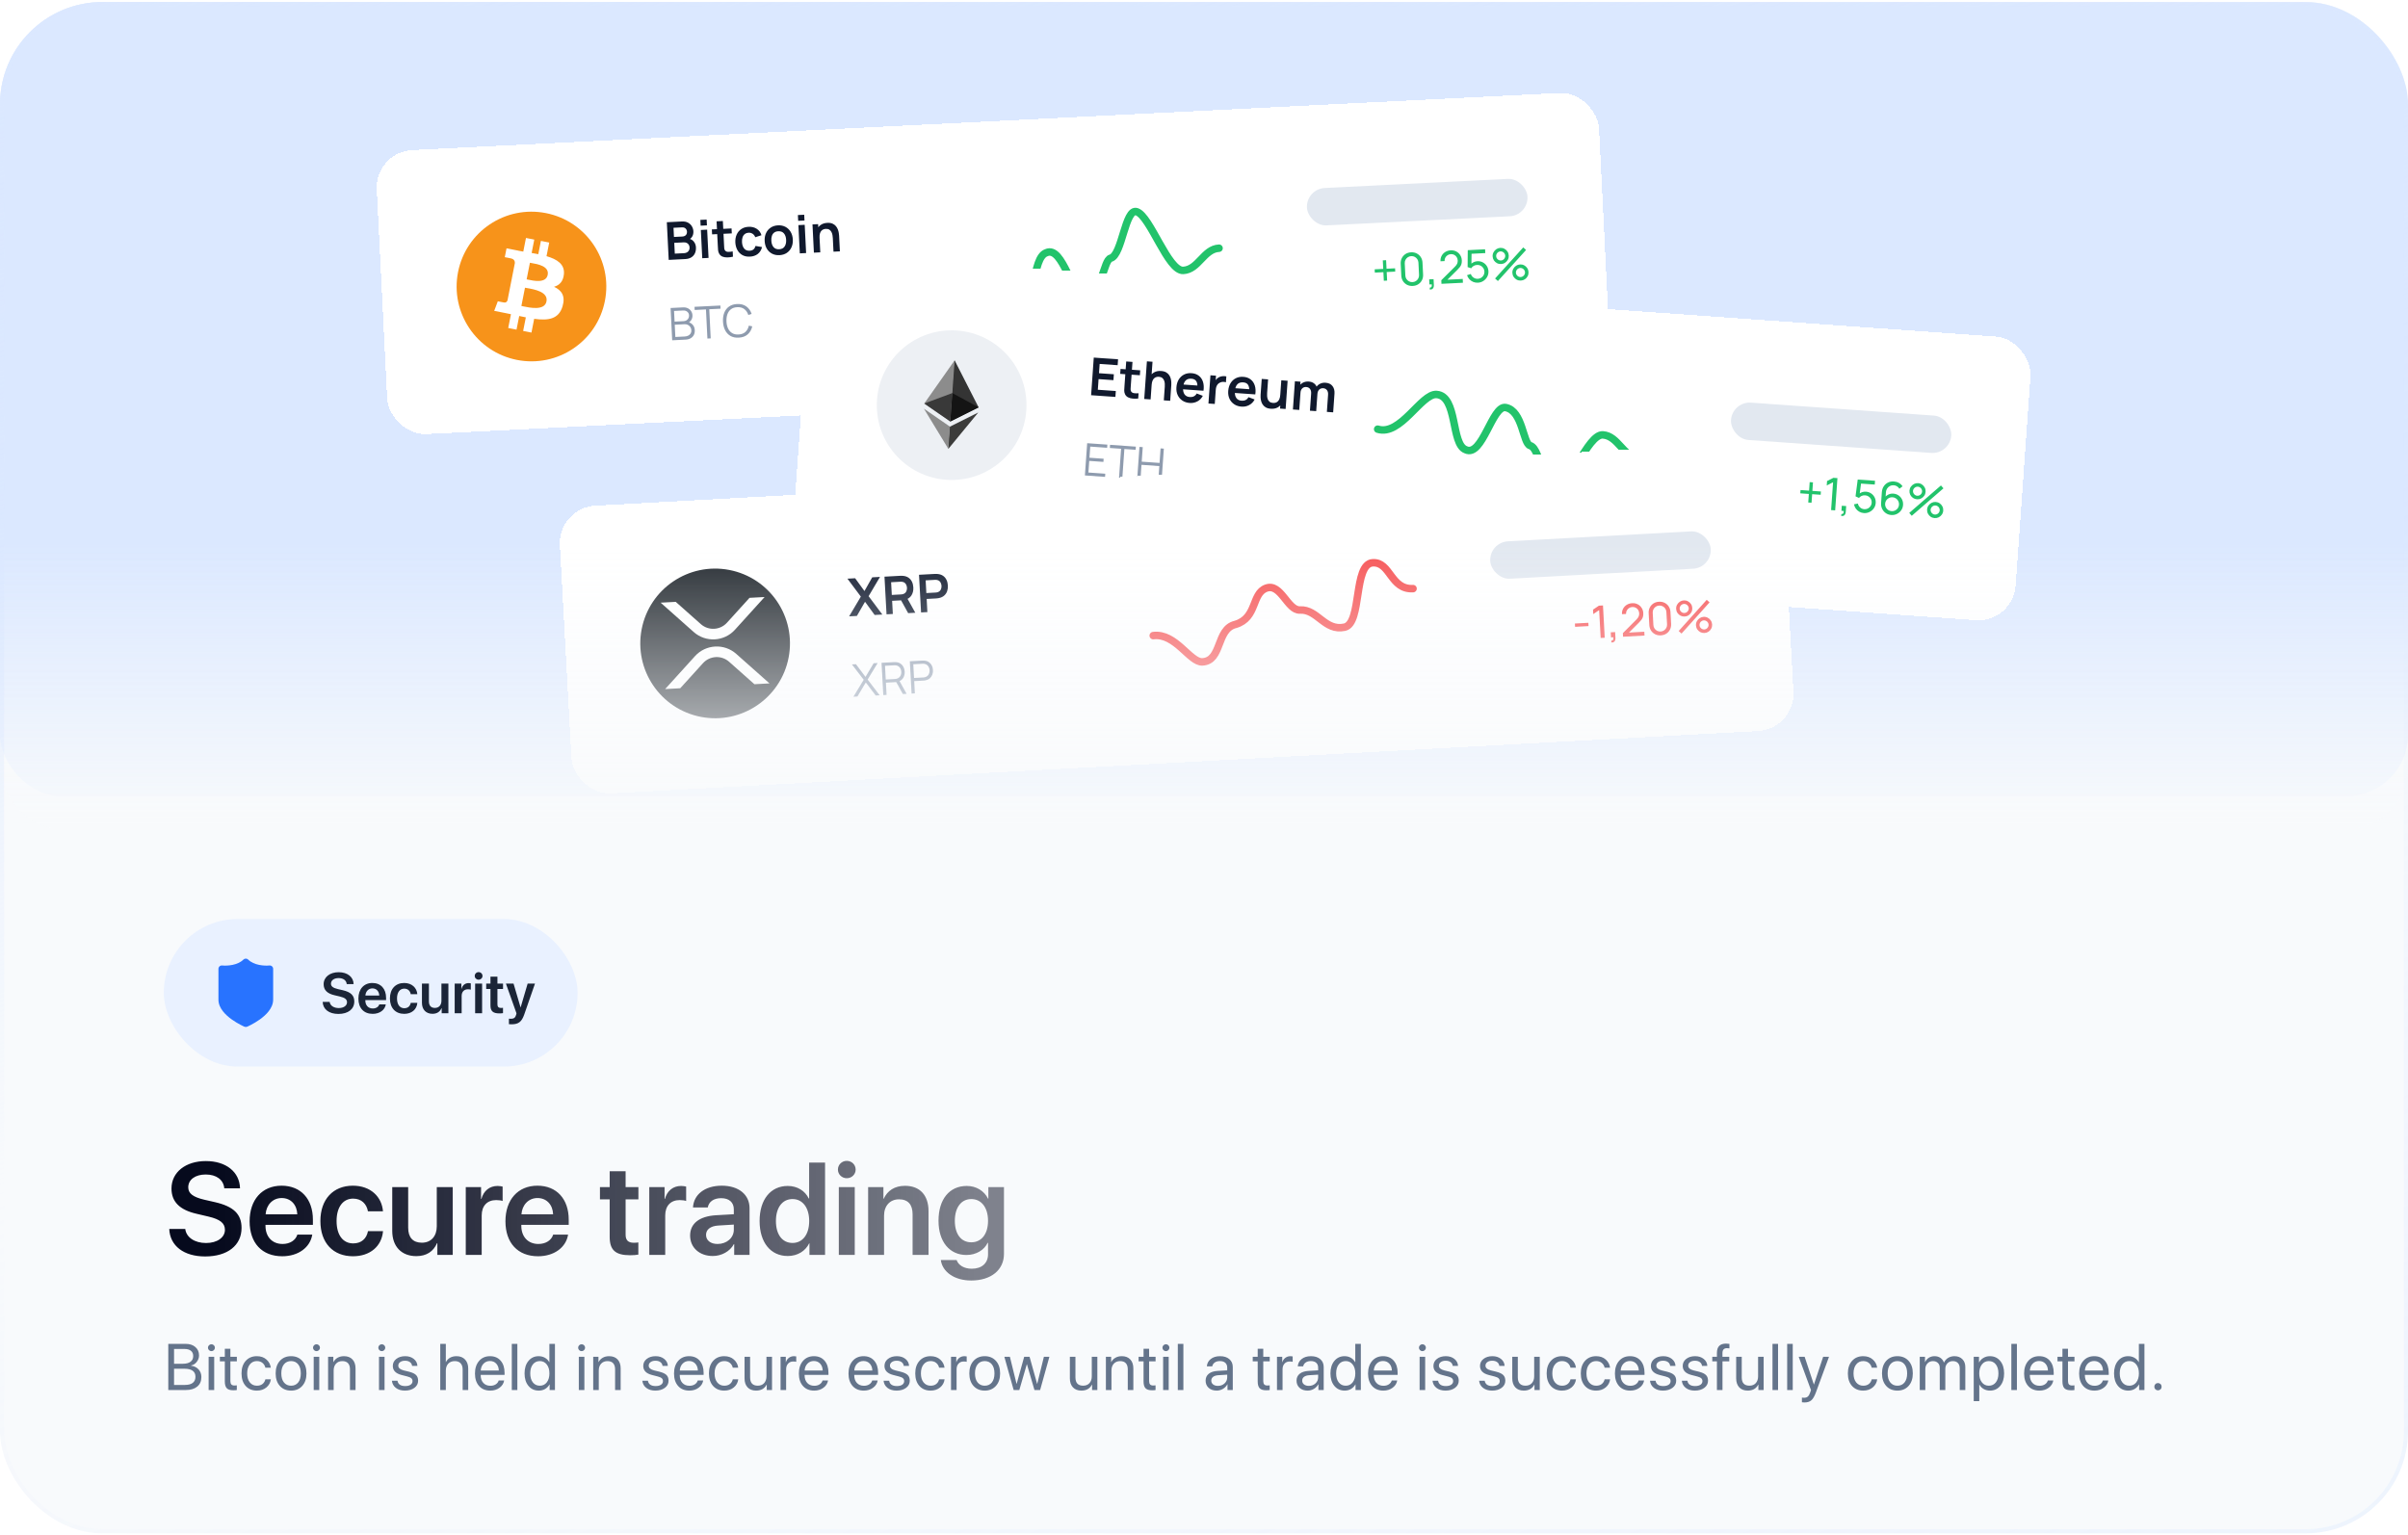 <svg width="588" height="375" viewBox="0 0 588 375" fill="none" xmlns="http://www.w3.org/2000/svg">
<g clip-path="url(#clip0_4140_72430)">
<rect y="0.5" width="588" height="374" rx="25" fill="#F8FAFC"/>
<rect y="0.5" width="588" height="193.961" rx="15" fill="#DBE8FF"/>
<rect x="40" y="224.461" width="101.039" height="36.038" rx="18.019" fill="#E9F1FF"/>
<path fill-rule="evenodd" clip-rule="evenodd" d="M60.61 234.376C60.284 234.05 59.755 234.05 59.429 234.376C58.753 235.052 57.782 235.453 56.772 235.662C55.767 235.869 54.812 235.867 54.267 235.806C54.031 235.78 53.795 235.856 53.618 236.014C53.441 236.172 53.34 236.399 53.34 236.636V244.151C53.34 245.236 53.814 246.195 54.429 246.985C55.045 247.777 55.845 248.457 56.612 249.005C57.383 249.555 58.148 249.993 58.719 250.291C59.005 250.441 59.244 250.557 59.413 250.637C59.498 250.677 59.565 250.707 59.612 250.728L59.668 250.753L59.683 250.76L59.688 250.762L59.69 250.762C59.9 250.852 60.138 250.853 60.348 250.763L60.019 249.995C60.348 250.763 60.349 250.762 60.349 250.762L60.351 250.762L60.355 250.76L60.371 250.753L60.426 250.728C60.473 250.707 60.54 250.677 60.625 250.637C60.794 250.557 61.034 250.441 61.32 250.291C61.89 249.993 62.656 249.555 63.427 249.005C64.193 248.457 64.994 247.777 65.61 246.985C66.224 246.195 66.699 245.236 66.699 244.151V236.636C66.699 236.399 66.598 236.172 66.421 236.014C66.244 235.856 66.008 235.78 65.772 235.806C65.226 235.867 64.271 235.869 63.267 235.662C62.257 235.453 61.285 235.052 60.61 234.376ZM60.019 249.995L59.69 250.762C59.69 250.763 59.69 250.763 60.019 249.995Z" fill="#2873FF"/>
<path d="M78.79 244.705H80.499C80.608 245.615 81.517 246.209 82.72 246.209C83.91 246.209 84.737 245.621 84.737 244.801C84.737 244.09 84.231 243.68 82.987 243.386L81.709 243.085C79.89 242.668 79.029 241.793 79.029 240.385C79.029 238.635 80.553 237.452 82.7 237.452C84.874 237.452 86.309 238.628 86.35 240.365H84.669C84.587 239.442 83.814 238.888 82.686 238.888C81.572 238.888 80.82 239.435 80.82 240.255C80.82 240.911 81.319 241.294 82.529 241.581L83.664 241.841C85.667 242.299 86.514 243.126 86.514 244.596C86.514 246.469 85.01 247.645 82.625 247.645C80.355 247.645 78.865 246.524 78.79 244.705ZM90.941 241.404C89.983 241.404 89.293 242.135 89.225 243.147H92.608C92.574 242.121 91.918 241.404 90.941 241.404ZM92.615 245.314H94.208C93.989 246.681 92.718 247.624 91.002 247.624C88.828 247.624 87.516 246.196 87.516 243.885C87.516 241.595 88.842 240.084 90.934 240.084C92.991 240.084 94.276 241.513 94.276 243.714V244.268H89.211V244.37C89.211 245.532 89.922 246.312 91.036 246.312C91.829 246.312 92.431 245.915 92.615 245.314ZM101.902 242.819H100.295C100.159 242.046 99.619 241.465 98.709 241.465C97.636 241.465 96.946 242.367 96.946 243.858C96.946 245.375 97.643 246.25 98.723 246.25C99.584 246.25 100.145 245.758 100.302 244.938H101.909C101.772 246.558 100.521 247.624 98.703 247.624C96.583 247.624 95.216 246.209 95.216 243.858C95.216 241.54 96.583 240.084 98.689 240.084C100.603 240.084 101.786 241.294 101.902 242.819ZM109.493 240.235V247.481H107.852V246.223H107.818C107.435 247.105 106.704 247.611 105.603 247.611C104.031 247.611 103.033 246.592 103.033 244.917V240.235H104.735V244.575C104.735 245.615 105.241 246.175 106.198 246.175C107.182 246.175 107.791 245.478 107.791 244.425V240.235H109.493ZM111.027 247.481V240.235H112.661V241.499H112.695C112.942 240.617 113.577 240.112 114.432 240.112C114.651 240.112 114.842 240.153 114.965 240.18V241.718C114.821 241.663 114.562 241.622 114.275 241.622C113.311 241.622 112.73 242.244 112.73 243.263V247.481H111.027ZM116.021 247.481V240.235H117.723V247.481H116.021ZM116.869 239.284C116.342 239.284 115.925 238.874 115.925 238.362C115.925 237.842 116.342 237.432 116.869 237.432C117.402 237.432 117.819 237.842 117.819 238.362C117.819 238.874 117.402 239.284 116.869 239.284ZM119.764 238.539H121.466V240.235H122.833V241.547H121.466V245.314C121.466 245.908 121.739 246.182 122.341 246.182C122.498 246.182 122.717 246.168 122.826 246.148V247.447C122.641 247.488 122.306 247.515 121.944 247.515C120.379 247.515 119.764 246.961 119.764 245.553V241.547H118.724V240.235H119.764V238.539ZM124.942 250.174C124.846 250.174 124.361 250.167 124.272 250.147V248.8C124.361 248.821 124.661 248.827 124.764 248.827C125.468 248.827 125.83 248.561 126.022 247.891C126.022 247.87 126.124 247.508 126.117 247.488L123.54 240.235H125.4L127.109 246.031H127.136L128.845 240.235H130.636L128.018 247.768C127.396 249.566 126.596 250.174 124.942 250.174Z" fill="#1B2537"/>
<path d="M41.328 300.156H45.234C45.484 302.234 47.562 303.594 50.312 303.594C53.031 303.594 54.922 302.25 54.922 300.375C54.922 298.75 53.766 297.812 50.922 297.141L48 296.453C43.844 295.5 41.875 293.5 41.875 290.281C41.875 286.281 45.359 283.578 50.266 283.578C55.234 283.578 58.516 286.266 58.609 290.234H54.766C54.578 288.125 52.812 286.859 50.234 286.859C47.688 286.859 45.969 288.109 45.969 289.984C45.969 291.484 47.109 292.359 49.875 293.016L52.469 293.609C57.047 294.656 58.984 296.547 58.984 299.906C58.984 304.188 55.547 306.875 50.094 306.875C44.906 306.875 41.5 304.312 41.328 300.156ZM68.781 292.609C66.594 292.609 65.016 294.281 64.859 296.594H72.594C72.516 294.25 71.016 292.609 68.781 292.609ZM72.609 301.547H76.25C75.75 304.672 72.844 306.828 68.922 306.828C63.953 306.828 60.953 303.562 60.953 298.281C60.953 293.047 63.984 289.594 68.766 289.594C73.469 289.594 76.406 292.859 76.406 297.891V299.156H64.828V299.391C64.828 302.047 66.453 303.828 69 303.828C70.812 303.828 72.188 302.922 72.609 301.547ZM93.516 295.844H89.844C89.531 294.078 88.297 292.75 86.219 292.75C83.766 292.75 82.188 294.812 82.188 298.219C82.188 301.688 83.781 303.688 86.25 303.688C88.219 303.688 89.5 302.562 89.859 300.688H93.531C93.219 304.391 90.359 306.828 86.203 306.828C81.359 306.828 78.234 303.594 78.234 298.219C78.234 292.922 81.359 289.594 86.172 289.594C90.547 289.594 93.25 292.359 93.516 295.844ZM110.547 289.938V306.5H106.797V303.625H106.719C105.844 305.641 104.172 306.797 101.656 306.797C98.062 306.797 95.781 304.469 95.781 300.641V289.938H99.672V299.859C99.672 302.234 100.828 303.516 103.016 303.516C105.266 303.516 106.656 301.922 106.656 299.516V289.938H110.547ZM113.734 306.5V289.938H117.469V292.828H117.547C118.109 290.812 119.562 289.656 121.516 289.656C122.016 289.656 122.453 289.75 122.734 289.812V293.328C122.406 293.203 121.812 293.109 121.156 293.109C118.953 293.109 117.625 294.531 117.625 296.859V306.5H113.734ZM131.25 292.609C129.062 292.609 127.484 294.281 127.328 296.594H135.062C134.984 294.25 133.484 292.609 131.25 292.609ZM135.078 301.547H138.719C138.219 304.672 135.312 306.828 131.391 306.828C126.422 306.828 123.422 303.562 123.422 298.281C123.422 293.047 126.453 289.594 131.234 289.594C135.938 289.594 138.875 292.859 138.875 297.891V299.156H127.297V299.391C127.297 302.047 128.922 303.828 131.469 303.828C133.281 303.828 134.656 302.922 135.078 301.547ZM148.875 286.062H152.766V289.938H155.891V292.938H152.766V301.547C152.766 302.906 153.391 303.531 154.766 303.531C155.125 303.531 155.625 303.5 155.875 303.453V306.422C155.453 306.516 154.688 306.578 153.859 306.578C150.281 306.578 148.875 305.312 148.875 302.094V292.938H146.5V289.938H148.875V286.062ZM158.547 306.5V289.938H162.281V292.828H162.359C162.922 290.812 164.375 289.656 166.328 289.656C166.828 289.656 167.266 289.75 167.547 289.812V293.328C167.219 293.203 166.625 293.109 165.969 293.109C163.766 293.109 162.438 294.531 162.438 296.859V306.5H158.547ZM175.219 303.828C177.422 303.828 179.188 302.359 179.188 300.359V299.094L175.359 299.328C173.484 299.453 172.406 300.297 172.406 301.609C172.406 302.969 173.531 303.828 175.219 303.828ZM174.047 306.766C170.844 306.766 168.516 304.75 168.516 301.766C168.516 298.828 170.781 297.062 174.812 296.812L179.188 296.562V295.375C179.188 293.641 178.016 292.641 176.094 292.641C174.25 292.641 173.078 293.531 172.828 294.906H169.219C169.391 291.812 172.031 289.594 176.25 289.594C180.359 289.594 183.031 291.766 183.031 295.094V306.5H179.281V303.859H179.203C178.25 305.656 176.172 306.766 174.047 306.766ZM192.359 306.766C188.188 306.766 185.484 303.469 185.484 298.203C185.484 292.969 188.188 289.656 192.359 289.656C194.734 289.656 196.609 290.891 197.484 292.719H197.578V283.953H201.469V306.5H197.656V303.672H197.594C196.688 305.531 194.781 306.766 192.359 306.766ZM193.531 292.859C191.031 292.859 189.469 294.938 189.469 298.219C189.469 301.516 191.016 303.578 193.531 303.578C195.984 303.578 197.594 301.5 197.594 298.219C197.594 294.969 195.984 292.859 193.531 292.859ZM204.828 306.5V289.938H208.719V306.5H204.828ZM206.766 287.766C205.562 287.766 204.609 286.828 204.609 285.656C204.609 284.469 205.562 283.531 206.766 283.531C207.984 283.531 208.938 284.469 208.938 285.656C208.938 286.828 207.984 287.766 206.766 287.766ZM211.984 306.5V289.938H215.719V292.781H215.797C216.688 290.812 218.453 289.625 221 289.625C224.656 289.625 226.734 291.969 226.734 295.797V306.5H222.844V296.578C222.844 294.234 221.75 292.922 219.531 292.922C217.297 292.922 215.875 294.531 215.875 296.906V306.5H211.984ZM237.172 303.422C239.656 303.422 241.266 301.406 241.266 298.172C241.266 294.953 239.656 292.859 237.172 292.859C234.719 292.859 233.156 294.922 233.156 298.172C233.156 301.453 234.719 303.422 237.172 303.422ZM237.156 312.75C233.062 312.75 230.125 310.656 229.734 307.75H233.594C234.016 309.016 235.438 309.875 237.281 309.875C239.812 309.875 241.266 308.453 241.266 306.344V303.547H241.172C240.312 305.328 238.359 306.516 235.984 306.516C231.891 306.516 229.172 303.312 229.172 298.156C229.172 292.922 231.828 289.656 236.062 289.656C238.422 289.656 240.328 290.875 241.281 292.781H241.344V289.938H245.156V306.234C245.156 310.188 241.984 312.75 237.156 312.75Z" fill="url(#paint0_linear_4140_72430)"/>
<path d="M45.352 339.5H41.094V328.227H45.367C46.331 328.227 47.109 328.484 47.703 329C48.302 329.516 48.602 330.195 48.602 331.039C48.602 331.628 48.411 332.161 48.031 332.641C47.656 333.115 47.198 333.401 46.656 333.5V333.562C47.422 333.661 48.031 333.961 48.484 334.461C48.943 334.961 49.172 335.586 49.172 336.336C49.172 337.331 48.833 338.107 48.156 338.664C47.484 339.221 46.55 339.5 45.352 339.5ZM42.5 329.469V333.086H44.609C45.443 333.086 46.078 332.924 46.516 332.602C46.958 332.279 47.18 331.812 47.18 331.203C47.18 330.646 46.995 330.219 46.625 329.922C46.255 329.62 45.729 329.469 45.047 329.469H42.5ZM42.5 338.258H45.141C45.99 338.258 46.633 338.089 47.07 337.75C47.508 337.411 47.727 336.917 47.727 336.266C47.727 334.953 46.82 334.297 45.008 334.297H42.5V338.258ZM50.945 339.5V331.375H52.304V339.5H50.945ZM51.625 330.008C51.395 330.008 51.198 329.924 51.031 329.758C50.864 329.591 50.781 329.393 50.781 329.164C50.781 328.93 50.864 328.732 51.031 328.57C51.198 328.404 51.395 328.32 51.625 328.32C51.859 328.32 52.06 328.404 52.226 328.57C52.393 328.732 52.476 328.93 52.476 329.164C52.476 329.393 52.393 329.591 52.226 329.758C52.06 329.924 51.859 330.008 51.625 330.008ZM54.898 329.414H56.257V331.375H57.835V332.492H56.257V337.32C56.257 337.69 56.338 337.964 56.499 338.141C56.661 338.312 56.916 338.398 57.265 338.398C57.484 338.398 57.671 338.385 57.828 338.359V339.5C57.65 339.542 57.364 339.562 56.968 339.562C56.223 339.562 55.692 339.396 55.374 339.062C55.057 338.729 54.898 338.172 54.898 337.391V332.492H53.687V331.375H54.898V329.414ZM66.124 334.039H64.796C64.692 333.57 64.46 333.185 64.101 332.883C63.746 332.581 63.285 332.43 62.718 332.43C62.01 332.43 61.439 332.703 61.007 333.25C60.575 333.792 60.358 334.521 60.358 335.438C60.358 336.37 60.575 337.104 61.007 337.641C61.444 338.177 62.02 338.445 62.733 338.445C63.28 338.445 63.731 338.31 64.085 338.039C64.444 337.763 64.684 337.378 64.804 336.883H66.14C66.035 337.695 65.668 338.359 65.038 338.875C64.413 339.385 63.642 339.641 62.726 339.641C61.59 339.641 60.681 339.266 59.999 338.516C59.317 337.76 58.976 336.734 58.976 335.438C58.976 334.161 59.317 333.143 59.999 332.383C60.681 331.617 61.585 331.234 62.71 331.234C63.679 331.234 64.465 331.508 65.069 332.055C65.679 332.602 66.03 333.263 66.124 334.039ZM71.077 339.641C69.942 339.641 69.03 339.263 68.343 338.508C67.655 337.747 67.311 336.724 67.311 335.438C67.311 334.151 67.655 333.13 68.343 332.375C69.03 331.615 69.942 331.234 71.077 331.234C72.207 331.234 73.116 331.615 73.803 332.375C74.491 333.13 74.835 334.151 74.835 335.438C74.835 336.719 74.491 337.74 73.803 338.5C73.116 339.26 72.207 339.641 71.077 339.641ZM69.335 337.648C69.767 338.18 70.348 338.445 71.077 338.445C71.806 338.445 72.384 338.182 72.811 337.656C73.238 337.125 73.452 336.385 73.452 335.438C73.452 334.49 73.238 333.753 72.811 333.227C72.384 332.695 71.806 332.43 71.077 332.43C70.348 332.43 69.767 332.695 69.335 333.227C68.908 333.758 68.694 334.495 68.694 335.438C68.694 336.38 68.908 337.117 69.335 337.648ZM76.6 339.5V331.375H77.959V339.5H76.6ZM77.28 330.008C77.05 330.008 76.853 329.924 76.686 329.758C76.519 329.591 76.436 329.393 76.436 329.164C76.436 328.93 76.519 328.732 76.686 328.57C76.853 328.404 77.05 328.32 77.28 328.32C77.514 328.32 77.715 328.404 77.881 328.57C78.048 328.732 78.131 328.93 78.131 329.164C78.131 329.393 78.048 329.591 77.881 329.758C77.715 329.924 77.514 330.008 77.28 330.008ZM80.115 339.5V331.375H81.397V332.672H81.428C81.662 332.219 81.998 331.867 82.436 331.617C82.873 331.362 83.397 331.234 84.006 331.234C84.891 331.234 85.582 331.503 86.076 332.039C86.571 332.57 86.818 333.299 86.818 334.227V339.5H85.459V334.469C85.459 333.807 85.303 333.305 84.99 332.961C84.678 332.612 84.212 332.438 83.592 332.438C82.951 332.438 82.438 332.646 82.053 333.062C81.667 333.479 81.475 334.031 81.475 334.719V339.5H80.115ZM92.544 339.5V331.375H93.904V339.5H92.544ZM93.224 330.008C92.995 330.008 92.797 329.924 92.63 329.758C92.464 329.591 92.38 329.393 92.38 329.164C92.38 328.93 92.464 328.732 92.63 328.57C92.797 328.404 92.995 328.32 93.224 328.32C93.458 328.32 93.659 328.404 93.826 328.57C93.992 328.732 94.076 328.93 94.076 329.164C94.076 329.393 93.992 329.591 93.826 329.758C93.659 329.924 93.458 330.008 93.224 330.008ZM95.919 333.617C95.919 332.919 96.2 332.349 96.763 331.906C97.331 331.458 98.06 331.234 98.95 331.234C99.789 331.234 100.487 331.458 101.044 331.906C101.601 332.354 101.896 332.922 101.927 333.609H100.63C100.583 333.214 100.406 332.904 100.099 332.68C99.797 332.456 99.398 332.344 98.903 332.344C98.409 332.344 98.01 332.456 97.708 332.68C97.406 332.898 97.255 333.188 97.255 333.547C97.255 334.099 97.706 334.49 98.607 334.719L99.864 335.023C100.682 335.232 101.258 335.503 101.591 335.836C101.929 336.164 102.099 336.628 102.099 337.227C102.099 337.935 101.797 338.516 101.193 338.969C100.588 339.417 99.812 339.641 98.864 339.641C97.979 339.641 97.247 339.422 96.669 338.984C96.096 338.542 95.773 337.958 95.7 337.234H97.06C97.211 338.099 97.841 338.531 98.95 338.531C99.497 338.531 99.93 338.424 100.247 338.211C100.57 337.992 100.732 337.698 100.732 337.328C100.732 337.036 100.635 336.805 100.443 336.633C100.255 336.461 99.935 336.315 99.482 336.195L98.052 335.828C96.63 335.464 95.919 334.727 95.919 333.617ZM107.504 339.5V328.227H108.864V332.672H108.895C109.124 332.214 109.457 331.859 109.895 331.609C110.338 331.359 110.864 331.234 111.473 331.234C112.359 331.234 113.056 331.508 113.567 332.055C114.077 332.602 114.332 333.333 114.332 334.25V339.5H112.973V334.5C112.973 333.844 112.809 333.336 112.481 332.977C112.158 332.617 111.681 332.438 111.051 332.438C110.379 332.438 109.846 332.648 109.45 333.07C109.059 333.492 108.864 334.057 108.864 334.766V339.5H107.504ZM119.637 332.414C119.007 332.414 118.483 332.633 118.067 333.07C117.655 333.503 117.429 334.06 117.387 334.742H121.801C121.785 334.055 121.58 333.495 121.184 333.062C120.788 332.63 120.272 332.414 119.637 332.414ZM121.77 337.172H123.106C122.986 337.891 122.611 338.482 121.981 338.945C121.356 339.409 120.603 339.641 119.723 339.641C118.561 339.641 117.647 339.266 116.981 338.516C116.314 337.766 115.981 336.75 115.981 335.469C115.981 334.198 116.314 333.174 116.981 332.398C117.652 331.622 118.546 331.234 119.66 331.234C120.754 331.234 121.619 331.602 122.254 332.336C122.889 333.07 123.207 334.055 123.207 335.289V335.805H117.379V335.883C117.379 336.664 117.593 337.289 118.02 337.758C118.447 338.227 119.025 338.461 119.754 338.461C120.264 338.461 120.699 338.344 121.059 338.109C121.418 337.875 121.655 337.562 121.77 337.172ZM124.973 339.5V328.227H126.332V339.5H124.973ZM131.566 339.641C130.524 339.641 129.683 339.258 129.043 338.492C128.407 337.727 128.089 336.708 128.089 335.438C128.089 334.172 128.407 333.156 129.043 332.391C129.678 331.62 130.509 331.234 131.535 331.234C132.108 331.234 132.621 331.365 133.074 331.625C133.527 331.885 133.876 332.242 134.121 332.695H134.152V328.227H135.511V339.5H134.214V338.125H134.191C133.925 338.599 133.566 338.971 133.113 339.242C132.66 339.508 132.144 339.641 131.566 339.641ZM131.824 332.43C131.105 332.43 130.535 332.703 130.113 333.25C129.691 333.792 129.48 334.521 129.48 335.438C129.48 336.359 129.691 337.091 130.113 337.633C130.535 338.174 131.105 338.445 131.824 338.445C132.527 338.445 133.092 338.172 133.519 337.625C133.946 337.073 134.16 336.344 134.16 335.438C134.16 334.531 133.944 333.805 133.511 333.258C133.084 332.706 132.522 332.43 131.824 332.43ZM141.339 339.5V331.375H142.698V339.5H141.339ZM142.018 330.008C141.789 330.008 141.591 329.924 141.425 329.758C141.258 329.591 141.175 329.393 141.175 329.164C141.175 328.93 141.258 328.732 141.425 328.57C141.591 328.404 141.789 328.32 142.018 328.32C142.253 328.32 142.453 328.404 142.62 328.57C142.787 328.732 142.87 328.93 142.87 329.164C142.87 329.393 142.787 329.591 142.62 329.758C142.453 329.924 142.253 330.008 142.018 330.008ZM144.854 339.5V331.375H146.135V332.672H146.167C146.401 332.219 146.737 331.867 147.174 331.617C147.612 331.362 148.135 331.234 148.745 331.234C149.63 331.234 150.32 331.503 150.815 332.039C151.31 332.57 151.557 333.299 151.557 334.227V339.5H150.198V334.469C150.198 333.807 150.042 333.305 149.729 332.961C149.417 332.612 148.95 332.438 148.331 332.438C147.69 332.438 147.177 332.646 146.792 333.062C146.406 333.479 146.213 334.031 146.213 334.719V339.5H144.854ZM157.072 333.617C157.072 332.919 157.353 332.349 157.916 331.906C158.484 331.458 159.213 331.234 160.103 331.234C160.942 331.234 161.64 331.458 162.197 331.906C162.754 332.354 163.049 332.922 163.08 333.609H161.783C161.736 333.214 161.559 332.904 161.252 332.68C160.95 332.456 160.551 332.344 160.057 332.344C159.562 332.344 159.163 332.456 158.861 332.68C158.559 332.898 158.408 333.188 158.408 333.547C158.408 334.099 158.859 334.49 159.76 334.719L161.018 335.023C161.835 335.232 162.411 335.503 162.744 335.836C163.083 336.164 163.252 336.628 163.252 337.227C163.252 337.935 162.95 338.516 162.346 338.969C161.741 339.417 160.965 339.641 160.018 339.641C159.132 339.641 158.4 339.422 157.822 338.984C157.249 338.542 156.926 337.958 156.853 337.234H158.213C158.364 338.099 158.994 338.531 160.103 338.531C160.65 338.531 161.083 338.424 161.4 338.211C161.723 337.992 161.885 337.698 161.885 337.328C161.885 337.036 161.788 336.805 161.596 336.633C161.408 336.461 161.088 336.315 160.635 336.195L159.205 335.828C157.783 335.464 157.072 334.727 157.072 333.617ZM168.244 332.414C167.614 332.414 167.09 332.633 166.673 333.07C166.262 333.503 166.035 334.06 165.994 334.742H170.408C170.392 334.055 170.186 333.495 169.791 333.062C169.395 332.63 168.879 332.414 168.244 332.414ZM170.377 337.172H171.713C171.593 337.891 171.218 338.482 170.588 338.945C169.963 339.409 169.21 339.641 168.33 339.641C167.168 339.641 166.254 339.266 165.588 338.516C164.921 337.766 164.588 336.75 164.588 335.469C164.588 334.198 164.921 333.174 165.588 332.398C166.259 331.622 167.153 331.234 168.267 331.234C169.361 331.234 170.226 331.602 170.861 332.336C171.496 333.07 171.814 334.055 171.814 335.289V335.805H165.986V335.883C165.986 336.664 166.199 337.289 166.627 337.758C167.054 338.227 167.632 338.461 168.361 338.461C168.871 338.461 169.306 338.344 169.666 338.109C170.025 337.875 170.262 337.562 170.377 337.172ZM180.259 334.039H178.931C178.827 333.57 178.595 333.185 178.236 332.883C177.881 332.581 177.421 332.43 176.853 332.43C176.144 332.43 175.574 332.703 175.142 333.25C174.71 333.792 174.493 334.521 174.493 335.438C174.493 336.37 174.71 337.104 175.142 337.641C175.579 338.177 176.155 338.445 176.868 338.445C177.415 338.445 177.866 338.31 178.22 338.039C178.579 337.763 178.819 337.378 178.939 336.883H180.275C180.171 337.695 179.803 338.359 179.173 338.875C178.548 339.385 177.777 339.641 176.861 339.641C175.725 339.641 174.816 339.266 174.134 338.516C173.452 337.76 173.111 336.734 173.111 335.438C173.111 334.161 173.452 333.143 174.134 332.383C174.816 331.617 175.72 331.234 176.845 331.234C177.814 331.234 178.6 331.508 179.204 332.055C179.814 332.602 180.165 333.263 180.259 334.039ZM188.517 331.375V339.5H187.227V338.18H187.196C186.691 339.154 185.832 339.641 184.618 339.641C183.738 339.641 183.048 339.375 182.548 338.844C182.053 338.307 181.806 337.576 181.806 336.648V331.375H183.165V336.406C183.165 337.76 183.79 338.438 185.04 338.438C185.696 338.438 186.212 338.232 186.587 337.82C186.967 337.404 187.157 336.846 187.157 336.148V331.375H188.517ZM190.602 339.5V331.375H191.883V332.703H191.915C192.05 332.25 192.292 331.893 192.641 331.633C192.995 331.367 193.409 331.234 193.883 331.234C193.993 331.234 194.175 331.253 194.43 331.289V332.609C194.284 332.557 194.042 332.531 193.704 332.531C193.178 332.531 192.756 332.706 192.438 333.055C192.12 333.404 191.962 333.865 191.962 334.438V339.5H190.602ZM198.727 332.414C198.097 332.414 197.573 332.633 197.157 333.07C196.745 333.503 196.519 334.06 196.477 334.742H200.891C200.875 334.055 200.67 333.495 200.274 333.062C199.878 332.63 199.362 332.414 198.727 332.414ZM200.86 337.172H202.196C202.076 337.891 201.701 338.482 201.071 338.945C200.446 339.409 199.693 339.641 198.813 339.641C197.651 339.641 196.737 339.266 196.071 338.516C195.404 337.766 195.071 336.75 195.071 335.469C195.071 334.198 195.404 333.174 196.071 332.398C196.742 331.622 197.636 331.234 198.75 331.234C199.844 331.234 200.709 331.602 201.344 332.336C201.979 333.07 202.297 334.055 202.297 335.289V335.805H196.469V335.883C196.469 336.664 196.683 337.289 197.11 337.758C197.537 338.227 198.115 338.461 198.844 338.461C199.354 338.461 199.789 338.344 200.149 338.109C200.508 337.875 200.745 337.562 200.86 337.172ZM210.851 332.414C210.221 332.414 209.698 332.633 209.281 333.07C208.869 333.503 208.643 334.06 208.601 334.742H213.015C213 334.055 212.794 333.495 212.398 333.062C212.002 332.63 211.487 332.414 210.851 332.414ZM212.984 337.172H214.32C214.2 337.891 213.825 338.482 213.195 338.945C212.57 339.409 211.817 339.641 210.937 339.641C209.776 339.641 208.862 339.266 208.195 338.516C207.528 337.766 207.195 336.75 207.195 335.469C207.195 334.198 207.528 333.174 208.195 332.398C208.867 331.622 209.76 331.234 210.875 331.234C211.968 331.234 212.833 331.602 213.468 332.336C214.104 333.07 214.422 334.055 214.422 335.289V335.805H208.593V335.883C208.593 336.664 208.807 337.289 209.234 337.758C209.661 338.227 210.239 338.461 210.968 338.461C211.479 338.461 211.914 338.344 212.273 338.109C212.633 337.875 212.869 337.562 212.984 337.172ZM215.976 333.617C215.976 332.919 216.257 332.349 216.82 331.906C217.387 331.458 218.117 331.234 219.007 331.234C219.846 331.234 220.544 331.458 221.101 331.906C221.658 332.354 221.952 332.922 221.984 333.609H220.687C220.64 333.214 220.463 332.904 220.156 332.68C219.854 332.456 219.455 332.344 218.96 332.344C218.466 332.344 218.067 332.456 217.765 332.68C217.463 332.898 217.312 333.188 217.312 333.547C217.312 334.099 217.762 334.49 218.663 334.719L219.921 335.023C220.739 335.232 221.314 335.503 221.648 335.836C221.986 336.164 222.156 336.628 222.156 337.227C222.156 337.935 221.854 338.516 221.249 338.969C220.645 339.417 219.869 339.641 218.921 339.641C218.036 339.641 217.304 339.422 216.726 338.984C216.153 338.542 215.83 337.958 215.757 337.234H217.117C217.268 338.099 217.898 338.531 219.007 338.531C219.554 338.531 219.986 338.424 220.304 338.211C220.627 337.992 220.788 337.698 220.788 337.328C220.788 337.036 220.692 336.805 220.499 336.633C220.312 336.461 219.992 336.315 219.538 336.195L218.109 335.828C216.687 335.464 215.976 334.727 215.976 333.617ZM230.64 334.039H229.312C229.207 333.57 228.976 333.185 228.616 332.883C228.262 332.581 227.801 332.43 227.233 332.43C226.525 332.43 225.955 332.703 225.523 333.25C225.09 333.792 224.874 334.521 224.874 335.438C224.874 336.37 225.09 337.104 225.523 337.641C225.96 338.177 226.536 338.445 227.249 338.445C227.796 338.445 228.246 338.31 228.601 338.039C228.96 337.763 229.2 337.378 229.319 336.883H230.655C230.551 337.695 230.184 338.359 229.554 338.875C228.929 339.385 228.158 339.641 227.241 339.641C226.106 339.641 225.197 339.266 224.515 338.516C223.832 337.76 223.491 336.734 223.491 335.438C223.491 334.161 223.832 333.143 224.515 332.383C225.197 331.617 226.101 331.234 227.226 331.234C228.194 331.234 228.981 331.508 229.585 332.055C230.194 332.602 230.546 333.263 230.64 334.039ZM232.225 339.5V331.375H233.507V332.703H233.538C233.673 332.25 233.915 331.893 234.264 331.633C234.619 331.367 235.033 331.234 235.507 331.234C235.616 331.234 235.798 331.253 236.053 331.289V332.609C235.908 332.557 235.665 332.531 235.327 332.531C234.801 332.531 234.379 332.706 234.061 333.055C233.744 333.404 233.585 333.865 233.585 334.438V339.5H232.225ZM240.459 339.641C239.324 339.641 238.413 339.263 237.725 338.508C237.038 337.747 236.694 336.724 236.694 335.438C236.694 334.151 237.038 333.13 237.725 332.375C238.413 331.615 239.324 331.234 240.459 331.234C241.59 331.234 242.498 331.615 243.186 332.375C243.873 333.13 244.217 334.151 244.217 335.438C244.217 336.719 243.873 337.74 243.186 338.5C242.498 339.26 241.59 339.641 240.459 339.641ZM238.717 337.648C239.149 338.18 239.73 338.445 240.459 338.445C241.189 338.445 241.767 338.182 242.194 337.656C242.621 337.125 242.834 336.385 242.834 335.438C242.834 334.49 242.621 333.753 242.194 333.227C241.767 332.695 241.189 332.43 240.459 332.43C239.73 332.43 239.149 332.695 238.717 333.227C238.29 333.758 238.077 334.495 238.077 335.438C238.077 336.38 238.29 337.117 238.717 337.648ZM256.248 331.375L253.982 339.5H252.6L250.764 333.211H250.732L248.904 339.5H247.522L245.248 331.375H246.6L248.225 337.984H248.256L250.092 331.375H251.404L253.248 337.984H253.279L254.904 331.375H256.248ZM267.958 331.375V339.5H266.669V338.18H266.638C266.133 339.154 265.274 339.641 264.06 339.641C263.18 339.641 262.49 339.375 261.99 338.844C261.495 338.307 261.247 337.576 261.247 336.648V331.375H262.607V336.406C262.607 337.76 263.232 338.438 264.482 338.438C265.138 338.438 265.654 338.232 266.029 337.82C266.409 337.404 266.599 336.846 266.599 336.148V331.375H267.958ZM270.044 339.5V331.375H271.325V332.672H271.357C271.591 332.219 271.927 331.867 272.364 331.617C272.802 331.362 273.325 331.234 273.935 331.234C274.82 331.234 275.51 331.503 276.005 332.039C276.5 332.57 276.747 333.299 276.747 334.227V339.5H275.388V334.469C275.388 333.807 275.232 333.305 274.919 332.961C274.607 332.612 274.14 332.438 273.521 332.438C272.88 332.438 272.367 332.646 271.982 333.062C271.596 333.479 271.403 334.031 271.403 334.719V339.5H270.044ZM279.239 329.414H280.598V331.375H282.177V332.492H280.598V337.32C280.598 337.69 280.679 337.964 280.841 338.141C281.002 338.312 281.257 338.398 281.606 338.398C281.825 338.398 282.012 338.385 282.169 338.359V339.5C281.992 339.542 281.705 339.562 281.309 339.562C280.565 339.562 280.033 339.396 279.716 339.062C279.398 338.729 279.239 338.172 279.239 337.391V332.492H278.028V331.375H279.239V329.414ZM284.02 339.5V331.375H285.379V339.5H284.02ZM284.7 330.008C284.471 330.008 284.273 329.924 284.106 329.758C283.939 329.591 283.856 329.393 283.856 329.164C283.856 328.93 283.939 328.732 284.106 328.57C284.273 328.404 284.471 328.32 284.7 328.32C284.934 328.32 285.135 328.404 285.301 328.57C285.468 328.732 285.551 328.93 285.551 329.164C285.551 329.393 285.468 329.591 285.301 329.758C285.135 329.924 284.934 330.008 284.7 330.008ZM287.606 339.5V328.227H288.965V339.5H287.606ZM297.402 338.484C298.042 338.484 298.579 338.286 299.011 337.891C299.449 337.49 299.667 336.997 299.667 336.414V335.75L297.496 335.883C296.949 335.919 296.524 336.052 296.222 336.281C295.925 336.51 295.777 336.818 295.777 337.203C295.777 337.589 295.925 337.898 296.222 338.133C296.519 338.367 296.912 338.484 297.402 338.484ZM297.097 339.641C296.29 339.641 295.636 339.417 295.136 338.969C294.641 338.521 294.394 337.932 294.394 337.203C294.394 336.505 294.649 335.948 295.16 335.531C295.675 335.115 296.402 334.88 297.339 334.828L299.667 334.695V334.016C299.667 333.521 299.511 333.133 299.199 332.852C298.886 332.57 298.449 332.43 297.886 332.43C297.371 332.43 296.951 332.544 296.628 332.773C296.306 332.997 296.1 333.312 296.011 333.719H294.699C294.746 332.995 295.058 332.401 295.636 331.938C296.22 331.469 296.98 331.234 297.917 331.234C298.871 331.234 299.626 331.474 300.183 331.953C300.746 332.432 301.027 333.076 301.027 333.883V339.5H299.738V338.102H299.707C299.462 338.565 299.102 338.938 298.628 339.219C298.154 339.5 297.644 339.641 297.097 339.641ZM307.112 329.414H308.472V331.375H310.05V332.492H308.472V337.32C308.472 337.69 308.552 337.964 308.714 338.141C308.875 338.312 309.13 338.398 309.479 338.398C309.698 338.398 309.886 338.385 310.042 338.359V339.5C309.865 339.542 309.578 339.562 309.182 339.562C308.438 339.562 307.906 339.396 307.589 339.062C307.271 338.729 307.112 338.172 307.112 337.391V332.492H305.901V331.375H307.112V329.414ZM311.823 339.5V331.375H313.104V332.703H313.135C313.271 332.25 313.513 331.893 313.862 331.633C314.216 331.367 314.63 331.234 315.104 331.234C315.213 331.234 315.396 331.253 315.651 331.289V332.609C315.505 332.557 315.263 332.531 314.924 332.531C314.398 332.531 313.976 332.706 313.659 333.055C313.341 333.404 313.182 333.865 313.182 334.438V339.5H311.823ZM319.604 338.484C320.244 338.484 320.781 338.286 321.213 337.891C321.651 337.49 321.869 336.997 321.869 336.414V335.75L319.698 335.883C319.151 335.919 318.726 336.052 318.424 336.281C318.127 336.51 317.979 336.818 317.979 337.203C317.979 337.589 318.127 337.898 318.424 338.133C318.721 338.367 319.114 338.484 319.604 338.484ZM319.299 339.641C318.492 339.641 317.838 339.417 317.338 338.969C316.843 338.521 316.596 337.932 316.596 337.203C316.596 336.505 316.851 335.948 317.362 335.531C317.877 335.115 318.604 334.88 319.541 334.828L321.869 334.695V334.016C321.869 333.521 321.713 333.133 321.401 332.852C321.088 332.57 320.651 332.43 320.088 332.43C319.573 332.43 319.153 332.544 318.83 332.773C318.507 332.997 318.302 333.312 318.213 333.719H316.901C316.948 332.995 317.26 332.401 317.838 331.938C318.421 331.469 319.182 331.234 320.119 331.234C321.073 331.234 321.828 331.474 322.385 331.953C322.948 332.432 323.229 333.076 323.229 333.883V339.5H321.94V338.102H321.908C321.664 338.565 321.304 338.938 320.83 339.219C320.356 339.5 319.846 339.641 319.299 339.641ZM328.353 339.641C327.312 339.641 326.471 339.258 325.83 338.492C325.195 337.727 324.877 336.708 324.877 335.438C324.877 334.172 325.195 333.156 325.83 332.391C326.465 331.62 327.296 331.234 328.322 331.234C328.895 331.234 329.408 331.365 329.861 331.625C330.314 331.885 330.663 332.242 330.908 332.695H330.939V328.227H332.299V339.5H331.002V338.125H330.978C330.713 338.599 330.353 338.971 329.9 339.242C329.447 339.508 328.932 339.641 328.353 339.641ZM328.611 332.43C327.892 332.43 327.322 332.703 326.9 333.25C326.478 333.792 326.267 334.521 326.267 335.438C326.267 336.359 326.478 337.091 326.9 337.633C327.322 338.174 327.892 338.445 328.611 338.445C329.314 338.445 329.879 338.172 330.307 337.625C330.734 337.073 330.947 336.344 330.947 335.438C330.947 334.531 330.731 333.805 330.299 333.258C329.872 332.706 329.309 332.43 328.611 332.43ZM337.712 332.414C337.082 332.414 336.559 332.633 336.142 333.07C335.731 333.503 335.504 334.06 335.462 334.742H339.877C339.861 334.055 339.655 333.495 339.259 333.062C338.864 332.63 338.348 332.414 337.712 332.414ZM339.845 337.172H341.181C341.061 337.891 340.686 338.482 340.056 338.945C339.431 339.409 338.679 339.641 337.798 339.641C336.637 339.641 335.723 339.266 335.056 338.516C334.39 337.766 334.056 336.75 334.056 335.469C334.056 334.198 334.39 333.174 335.056 332.398C335.728 331.622 336.621 331.234 337.736 331.234C338.83 331.234 339.694 331.602 340.33 332.336C340.965 333.07 341.283 334.055 341.283 335.289V335.805H335.455V335.883C335.455 336.664 335.668 337.289 336.095 337.758C336.522 338.227 337.101 338.461 337.83 338.461C338.34 338.461 338.775 338.344 339.134 338.109C339.494 337.875 339.731 337.562 339.845 337.172ZM346.649 339.5V331.375H348.009V339.5H346.649ZM347.329 330.008C347.1 330.008 346.902 329.924 346.735 329.758C346.569 329.591 346.485 329.393 346.485 329.164C346.485 328.93 346.569 328.732 346.735 328.57C346.902 328.404 347.1 328.32 347.329 328.32C347.563 328.32 347.764 328.404 347.931 328.57C348.097 328.732 348.181 328.93 348.181 329.164C348.181 329.393 348.097 329.591 347.931 329.758C347.764 329.924 347.563 330.008 347.329 330.008ZM350.024 333.617C350.024 332.919 350.305 332.349 350.868 331.906C351.436 331.458 352.165 331.234 353.055 331.234C353.894 331.234 354.592 331.458 355.149 331.906C355.706 332.354 356.001 332.922 356.032 333.609H354.735C354.688 333.214 354.511 332.904 354.204 332.68C353.902 332.456 353.503 332.344 353.008 332.344C352.514 332.344 352.115 332.456 351.813 332.68C351.511 332.898 351.36 333.188 351.36 333.547C351.36 334.099 351.811 334.49 352.712 334.719L353.969 335.023C354.787 335.232 355.363 335.503 355.696 335.836C356.034 336.164 356.204 336.628 356.204 337.227C356.204 337.935 355.902 338.516 355.297 338.969C354.693 339.417 353.917 339.641 352.969 339.641C352.084 339.641 351.352 339.422 350.774 338.984C350.201 338.542 349.878 337.958 349.805 337.234H351.165C351.316 338.099 351.946 338.531 353.055 338.531C353.602 338.531 354.034 338.424 354.352 338.211C354.675 337.992 354.837 337.698 354.837 337.328C354.837 337.036 354.74 336.805 354.547 336.633C354.36 336.461 354.04 336.315 353.587 336.195L352.157 335.828C350.735 335.464 350.024 334.727 350.024 333.617ZM361.398 333.617C361.398 332.919 361.68 332.349 362.242 331.906C362.81 331.458 363.539 331.234 364.43 331.234C365.268 331.234 365.966 331.458 366.523 331.906C367.081 332.354 367.375 332.922 367.406 333.609H366.109C366.062 333.214 365.885 332.904 365.578 332.68C365.276 332.456 364.878 332.344 364.383 332.344C363.888 332.344 363.49 332.456 363.188 332.68C362.885 332.898 362.734 333.188 362.734 333.547C362.734 334.099 363.185 334.49 364.086 334.719L365.344 335.023C366.161 335.232 366.737 335.503 367.07 335.836C367.409 336.164 367.578 336.628 367.578 337.227C367.578 337.935 367.276 338.516 366.672 338.969C366.068 339.417 365.292 339.641 364.344 339.641C363.458 339.641 362.727 339.422 362.148 338.984C361.576 338.542 361.253 337.958 361.18 337.234H362.539C362.69 338.099 363.32 338.531 364.43 338.531C364.977 338.531 365.409 338.424 365.727 338.211C366.049 337.992 366.211 337.698 366.211 337.328C366.211 337.036 366.115 336.805 365.922 336.633C365.734 336.461 365.414 336.315 364.961 336.195L363.531 335.828C362.109 335.464 361.398 334.727 361.398 333.617ZM375.984 331.375V339.5H374.695V338.18H374.664C374.159 339.154 373.299 339.641 372.086 339.641C371.205 339.641 370.515 339.375 370.015 338.844C369.521 338.307 369.273 337.576 369.273 336.648V331.375H370.633V336.406C370.633 337.76 371.258 338.438 372.508 338.438C373.164 338.438 373.679 338.232 374.054 337.82C374.435 337.404 374.625 336.846 374.625 336.148V331.375H375.984ZM384.82 334.039H383.492C383.387 333.57 383.156 333.185 382.796 332.883C382.442 332.581 381.981 332.43 381.413 332.43C380.705 332.43 380.135 332.703 379.703 333.25C379.27 333.792 379.054 334.521 379.054 335.438C379.054 336.37 379.27 337.104 379.703 337.641C380.14 338.177 380.716 338.445 381.429 338.445C381.976 338.445 382.426 338.31 382.781 338.039C383.14 337.763 383.38 337.378 383.499 336.883H384.835C384.731 337.695 384.364 338.359 383.734 338.875C383.109 339.385 382.338 339.641 381.421 339.641C380.286 339.641 379.377 339.266 378.695 338.516C378.012 337.76 377.671 336.734 377.671 335.438C377.671 334.161 378.012 333.143 378.695 332.383C379.377 331.617 380.281 331.234 381.406 331.234C382.374 331.234 383.161 331.508 383.765 332.055C384.374 332.602 384.726 333.263 384.82 334.039ZM393.155 334.039H391.827C391.723 333.57 391.491 333.185 391.132 332.883C390.778 332.581 390.317 332.43 389.749 332.43C389.041 332.43 388.47 332.703 388.038 333.25C387.606 333.792 387.39 334.521 387.39 335.438C387.39 336.37 387.606 337.104 388.038 337.641C388.476 338.177 389.051 338.445 389.765 338.445C390.312 338.445 390.762 338.31 391.116 338.039C391.476 337.763 391.715 337.378 391.835 336.883H393.171C393.067 337.695 392.7 338.359 392.069 338.875C391.444 339.385 390.674 339.641 389.757 339.641C388.621 339.641 387.713 339.266 387.03 338.516C386.348 337.76 386.007 336.734 386.007 335.438C386.007 334.161 386.348 333.143 387.03 332.383C387.713 331.617 388.616 331.234 389.741 331.234C390.71 331.234 391.496 331.508 392.101 332.055C392.71 332.602 393.062 333.263 393.155 334.039ZM397.999 332.414C397.369 332.414 396.845 332.633 396.428 333.07C396.017 333.503 395.79 334.06 395.749 334.742H400.163C400.147 334.055 399.941 333.495 399.546 333.062C399.15 332.63 398.634 332.414 397.999 332.414ZM400.132 337.172H401.467C401.348 337.891 400.973 338.482 400.342 338.945C399.717 339.409 398.965 339.641 398.085 339.641C396.923 339.641 396.009 339.266 395.342 338.516C394.676 337.766 394.342 336.75 394.342 335.469C394.342 334.198 394.676 333.174 395.342 332.398C396.014 331.622 396.908 331.234 398.022 331.234C399.116 331.234 399.981 331.602 400.616 332.336C401.251 333.07 401.569 334.055 401.569 335.289V335.805H395.741V335.883C395.741 336.664 395.954 337.289 396.382 337.758C396.809 338.227 397.387 338.461 398.116 338.461C398.626 338.461 399.061 338.344 399.421 338.109C399.78 337.875 400.017 337.562 400.132 337.172ZM403.123 333.617C403.123 332.919 403.405 332.349 403.967 331.906C404.535 331.458 405.264 331.234 406.155 331.234C406.993 331.234 407.691 331.458 408.248 331.906C408.806 332.354 409.1 332.922 409.131 333.609H407.834C407.788 333.214 407.61 332.904 407.303 332.68C407.001 332.456 406.603 332.344 406.108 332.344C405.613 332.344 405.215 332.456 404.913 332.68C404.61 332.898 404.459 333.188 404.459 333.547C404.459 334.099 404.91 334.49 405.811 334.719L407.069 335.023C407.886 335.232 408.462 335.503 408.795 335.836C409.134 336.164 409.303 336.628 409.303 337.227C409.303 337.935 409.001 338.516 408.397 338.969C407.793 339.417 407.017 339.641 406.069 339.641C405.183 339.641 404.452 339.422 403.873 338.984C403.301 338.542 402.978 337.958 402.905 337.234H404.264C404.415 338.099 405.045 338.531 406.155 338.531C406.702 338.531 407.134 338.424 407.452 338.211C407.774 337.992 407.936 337.698 407.936 337.328C407.936 337.036 407.84 336.805 407.647 336.633C407.459 336.461 407.139 336.315 406.686 336.195L405.256 335.828C403.834 335.464 403.123 334.727 403.123 333.617ZM410.897 333.617C410.897 332.919 411.178 332.349 411.74 331.906C412.308 331.458 413.037 331.234 413.928 331.234C414.766 331.234 415.464 331.458 416.022 331.906C416.579 332.354 416.873 332.922 416.904 333.609H415.608C415.561 333.214 415.384 332.904 415.076 332.68C414.774 332.456 414.376 332.344 413.881 332.344C413.386 332.344 412.988 332.456 412.686 332.68C412.384 332.898 412.233 333.188 412.233 333.547C412.233 334.099 412.683 334.49 413.584 334.719L414.842 335.023C415.66 335.232 416.235 335.503 416.568 335.836C416.907 336.164 417.076 336.628 417.076 337.227C417.076 337.935 416.774 338.516 416.17 338.969C415.566 339.417 414.79 339.641 413.842 339.641C412.956 339.641 412.225 339.422 411.647 338.984C411.074 338.542 410.751 337.958 410.678 337.234H412.037C412.188 338.099 412.818 338.531 413.928 338.531C414.475 338.531 414.907 338.424 415.225 338.211C415.548 337.992 415.709 337.698 415.709 337.328C415.709 337.036 415.613 336.805 415.42 336.633C415.233 336.461 414.912 336.315 414.459 336.195L413.029 335.828C411.608 335.464 410.897 334.727 410.897 333.617ZM419.248 339.5V332.492H418.115V331.375H419.248V330.469C419.248 329.688 419.43 329.109 419.795 328.734C420.164 328.354 420.724 328.164 421.474 328.164C421.766 328.164 422.042 328.185 422.302 328.227V329.328C422.084 329.297 421.878 329.281 421.685 329.281C420.961 329.281 420.599 329.68 420.599 330.477V331.375H422.263V332.492H420.607V339.5H419.248ZM430.662 331.375V339.5H429.372V338.18H429.341C428.836 339.154 427.977 339.641 426.763 339.641C425.883 339.641 425.193 339.375 424.693 338.844C424.198 338.307 423.951 337.576 423.951 336.648V331.375H425.31V336.406C425.31 337.76 425.935 338.438 427.185 338.438C427.841 338.438 428.357 338.232 428.732 337.82C429.112 337.404 429.302 336.846 429.302 336.148V331.375H430.662ZM432.818 339.5V328.227H434.177V339.5H432.818ZM436.403 339.5V328.227H437.763V339.5H436.403ZM440.59 342.539C440.351 342.539 440.155 342.523 440.004 342.492V341.352C440.129 341.378 440.306 341.391 440.536 341.391C440.916 341.391 441.221 341.289 441.45 341.086C441.679 340.888 441.872 340.552 442.028 340.078L442.215 339.508L439.215 331.375H440.668L442.918 338.141H442.942L445.192 331.375H446.622L443.426 340.07C443.077 341.018 442.7 341.667 442.293 342.016C441.892 342.365 441.325 342.539 440.59 342.539ZM458.371 334.039H457.043C456.939 333.57 456.707 333.185 456.348 332.883C455.993 332.581 455.532 332.43 454.965 332.43C454.256 332.43 453.686 332.703 453.254 333.25C452.821 333.792 452.605 334.521 452.605 335.438C452.605 336.37 452.821 337.104 453.254 337.641C453.691 338.177 454.267 338.445 454.98 338.445C455.527 338.445 455.978 338.31 456.332 338.039C456.691 337.763 456.931 337.378 457.051 336.883H458.387C458.282 337.695 457.915 338.359 457.285 338.875C456.66 339.385 455.889 339.641 454.973 339.641C453.837 339.641 452.928 339.266 452.246 338.516C451.564 337.76 451.223 336.734 451.223 335.438C451.223 334.161 451.564 333.143 452.246 332.383C452.928 331.617 453.832 331.234 454.957 331.234C455.926 331.234 456.712 331.508 457.316 332.055C457.926 332.602 458.277 333.263 458.371 334.039ZM463.324 339.641C462.188 339.641 461.277 339.263 460.589 338.508C459.902 337.747 459.558 336.724 459.558 335.438C459.558 334.151 459.902 333.13 460.589 332.375C461.277 331.615 462.188 331.234 463.324 331.234C464.454 331.234 465.363 331.615 466.05 332.375C466.738 333.13 467.082 334.151 467.082 335.438C467.082 336.719 466.738 337.74 466.05 338.5C465.363 339.26 464.454 339.641 463.324 339.641ZM461.582 337.648C462.014 338.18 462.595 338.445 463.324 338.445C464.053 338.445 464.631 338.182 465.058 337.656C465.485 337.125 465.699 336.385 465.699 335.438C465.699 334.49 465.485 333.753 465.058 333.227C464.631 332.695 464.053 332.43 463.324 332.43C462.595 332.43 462.014 332.695 461.582 333.227C461.154 333.758 460.941 334.495 460.941 335.438C460.941 336.38 461.154 337.117 461.582 337.648ZM468.777 339.5V331.375H470.058V332.672H470.089C470.287 332.229 470.586 331.88 470.987 331.625C471.389 331.365 471.857 331.234 472.394 331.234C472.946 331.234 473.42 331.37 473.816 331.641C474.211 331.906 474.498 332.286 474.675 332.781H474.706C474.93 332.297 475.266 331.919 475.714 331.648C476.167 331.372 476.68 331.234 477.253 331.234C478.055 331.234 478.696 331.477 479.175 331.961C479.659 332.44 479.902 333.083 479.902 333.891V339.5H478.542V334.203C478.542 333.646 478.394 333.214 478.097 332.906C477.805 332.594 477.391 332.438 476.855 332.438C476.318 332.438 475.878 332.617 475.534 332.977C475.191 333.331 475.019 333.784 475.019 334.336V339.5H473.659V334.055C473.659 333.565 473.508 333.174 473.206 332.883C472.904 332.586 472.501 332.438 471.995 332.438C471.459 332.438 471.014 332.625 470.659 333C470.31 333.375 470.136 333.844 470.136 334.406V339.5H468.777ZM485.901 331.234C486.943 331.234 487.781 331.617 488.417 332.383C489.057 333.148 489.378 334.167 489.378 335.438C489.378 336.703 489.06 337.721 488.425 338.492C487.789 339.258 486.959 339.641 485.932 339.641C485.36 339.641 484.847 339.51 484.393 339.25C483.94 338.99 483.591 338.633 483.347 338.18H483.315V342.211H481.956V331.375H483.245V332.75H483.276C483.531 332.281 483.888 331.911 484.347 331.641C484.805 331.37 485.323 331.234 485.901 331.234ZM485.636 338.445C486.36 338.445 486.932 338.174 487.354 337.633C487.776 337.091 487.987 336.359 487.987 335.438C487.987 334.516 487.776 333.784 487.354 333.242C486.932 332.701 486.36 332.43 485.636 332.43C484.938 332.43 484.375 332.706 483.948 333.258C483.521 333.81 483.307 334.536 483.307 335.438C483.307 336.344 483.521 337.073 483.948 337.625C484.375 338.172 484.938 338.445 485.636 338.445ZM491.143 339.5V328.227H492.503V339.5H491.143ZM497.916 332.414C497.286 332.414 496.763 332.633 496.346 333.07C495.934 333.503 495.708 334.06 495.666 334.742H500.08C500.065 334.055 499.859 333.495 499.463 333.062C499.067 332.63 498.552 332.414 497.916 332.414ZM500.049 337.172H501.385C501.265 337.891 500.89 338.482 500.26 338.945C499.635 339.409 498.882 339.641 498.002 339.641C496.841 339.641 495.927 339.266 495.26 338.516C494.593 337.766 494.26 336.75 494.26 335.469C494.26 334.198 494.593 333.174 495.26 332.398C495.932 331.622 496.825 331.234 497.94 331.234C499.033 331.234 499.898 331.602 500.533 332.336C501.169 333.07 501.487 334.055 501.487 335.289V335.805H495.658V335.883C495.658 336.664 495.872 337.289 496.299 337.758C496.726 338.227 497.304 338.461 498.033 338.461C498.544 338.461 498.979 338.344 499.338 338.109C499.698 337.875 499.934 337.562 500.049 337.172ZM503.619 329.414H504.978V331.375H506.557V332.492H504.978V337.32C504.978 337.69 505.059 337.964 505.221 338.141C505.382 338.312 505.637 338.398 505.986 338.398C506.205 338.398 506.392 338.385 506.549 338.359V339.5C506.372 339.542 506.085 339.562 505.689 339.562C504.945 339.562 504.413 339.396 504.096 339.062C503.778 338.729 503.619 338.172 503.619 337.391V332.492H502.408V331.375H503.619V329.414ZM511.353 332.414C510.723 332.414 510.199 332.633 509.783 333.07C509.371 333.503 509.145 334.06 509.103 334.742H513.517C513.502 334.055 513.296 333.495 512.9 333.062C512.504 332.63 511.989 332.414 511.353 332.414ZM513.486 337.172H514.822C514.702 337.891 514.327 338.482 513.697 338.945C513.072 339.409 512.319 339.641 511.439 339.641C510.278 339.641 509.364 339.266 508.697 338.516C508.03 337.766 507.697 336.75 507.697 335.469C507.697 334.198 508.03 333.174 508.697 332.398C509.369 331.622 510.262 331.234 511.377 331.234C512.47 331.234 513.335 331.602 513.97 332.336C514.606 333.07 514.923 334.055 514.923 335.289V335.805H509.095V335.883C509.095 336.664 509.309 337.289 509.736 337.758C510.163 338.227 510.741 338.461 511.47 338.461C511.981 338.461 512.416 338.344 512.775 338.109C513.134 337.875 513.371 337.562 513.486 337.172ZM519.697 339.641C518.655 339.641 517.814 339.258 517.173 338.492C516.538 337.727 516.22 336.708 516.22 335.438C516.22 334.172 516.538 333.156 517.173 332.391C517.809 331.62 518.639 331.234 519.665 331.234C520.238 331.234 520.751 331.365 521.204 331.625C521.658 331.885 522.006 332.242 522.251 332.695H522.283V328.227H523.642V339.5H522.345V338.125H522.322C522.056 338.599 521.697 338.971 521.243 339.242C520.79 339.508 520.275 339.641 519.697 339.641ZM519.954 332.43C519.236 332.43 518.665 332.703 518.243 333.25C517.822 333.792 517.611 334.521 517.611 335.438C517.611 336.359 517.822 337.091 518.243 337.633C518.665 338.174 519.236 338.445 519.954 338.445C520.658 338.445 521.223 338.172 521.65 337.625C522.077 337.073 522.29 336.344 522.29 335.438C522.29 334.531 522.074 333.805 521.642 333.258C521.215 332.706 520.652 332.43 519.954 332.43ZM527.579 339.32C527.407 339.492 527.196 339.578 526.946 339.578C526.696 339.578 526.485 339.492 526.313 339.32C526.142 339.148 526.056 338.938 526.056 338.688C526.056 338.438 526.142 338.227 526.313 338.055C526.485 337.883 526.696 337.797 526.946 337.797C527.196 337.797 527.407 337.883 527.579 338.055C527.751 338.227 527.837 338.438 527.837 338.688C527.837 338.938 527.751 339.148 527.579 339.32Z" fill="#64748B"/>
<g filter="url(#filter0_d_4140_72430)">
<rect x="91.541" y="27.972" width="298.836" height="69.454" rx="9.139" transform="rotate(-2.85 91.541 27.972)" fill="white" shape-rendering="crispEdges"/>
<path d="M147.706 64.373C145.754 74.274 136.144 80.719 126.241 78.767C116.342 76.816 109.897 67.206 111.85 57.306C113.8 47.404 123.41 40.959 133.31 42.91C143.212 44.861 149.657 54.472 147.706 64.373L147.706 64.373L147.706 64.373Z" fill="#F7931A"/>
<path fill-rule="evenodd" clip-rule="evenodd" d="M137.698 57.837C137.941 55.39 136.026 54.176 133.453 53.431L134.11 50.099L132.082 49.7L131.443 52.944C130.909 52.838 130.362 52.742 129.819 52.646L130.463 49.38L128.436 48.981L127.778 52.312C127.338 52.234 126.905 52.157 126.484 52.075L126.486 52.064L123.689 51.512L123.263 53.678C123.263 53.678 124.766 53.944 124.736 53.967C125.557 54.129 125.73 54.659 125.727 55.086L124.979 58.881C125.036 58.892 125.109 58.909 125.191 58.938L125.132 58.926C125.082 58.916 125.03 58.906 124.976 58.896L123.928 64.213C123.841 64.464 123.608 64.846 123.033 64.734C123.055 64.762 121.559 64.443 121.559 64.443L120.679 66.786L123.318 67.306C123.607 67.363 123.893 67.423 124.176 67.482C124.374 67.523 124.57 67.564 124.765 67.603L124.102 70.973L126.127 71.373L126.785 68.038C127.339 68.16 127.876 68.27 128.402 68.373L127.747 71.692L129.775 72.091L130.439 68.728C133.887 69.204 136.443 68.815 137.37 65.672C138.117 63.141 137.131 61.752 135.288 60.906C136.582 60.539 137.525 59.629 137.699 57.837L137.698 57.837L137.698 57.837ZM133.441 64.483C132.986 66.793 129.367 66.028 127.71 65.677L127.71 65.677C127.561 65.646 127.428 65.618 127.315 65.595L128.195 61.131C128.334 61.158 128.503 61.187 128.694 61.22L128.694 61.22C130.403 61.516 133.906 62.12 133.441 64.483L133.441 64.483ZM128.931 59.157C130.312 59.453 133.324 60.098 133.739 57.998L133.739 57.998C134.162 55.85 131.241 55.355 129.814 55.112C129.654 55.085 129.512 55.061 129.396 55.038L128.598 59.087C128.694 59.106 128.805 59.13 128.931 59.157Z" fill="white"/>
<path d="M163.29 54.337L162.832 45.136L166.481 44.955C167.103 44.924 167.618 45.024 168.026 45.255C168.439 45.483 168.751 45.785 168.962 46.163C169.177 46.541 169.295 46.937 169.316 47.35C169.341 47.857 169.241 48.293 169.016 48.658C168.795 49.024 168.481 49.279 168.074 49.423L168.058 49.103C168.644 49.206 169.096 49.459 169.415 49.862C169.738 50.264 169.913 50.732 169.94 51.264C169.967 51.809 169.886 52.292 169.698 52.711C169.509 53.13 169.214 53.465 168.813 53.716C168.415 53.966 167.914 54.106 167.309 54.136L163.29 54.337ZM164.777 52.809L167.045 52.696C167.314 52.682 167.552 52.617 167.759 52.5C167.967 52.379 168.125 52.217 168.235 52.015C168.348 51.809 168.398 51.569 168.385 51.297C168.373 51.05 168.308 50.831 168.192 50.64C168.076 50.45 167.913 50.302 167.702 50.197C167.492 50.088 167.244 50.041 166.959 50.055L164.646 50.17L164.777 52.809ZM164.574 48.732L166.644 48.629C166.866 48.618 167.062 48.566 167.232 48.472C167.403 48.378 167.535 48.245 167.629 48.074C167.723 47.903 167.764 47.696 167.752 47.453C167.736 47.134 167.62 46.873 167.405 46.67C167.19 46.467 166.899 46.375 166.533 46.393L164.463 46.496L164.574 48.732ZM171.084 45.981L171.014 44.569L172.553 44.492L172.624 45.904L171.084 45.981ZM171.48 53.929L171.136 47.029L172.676 46.952L173.019 53.852L171.48 53.929ZM178.978 53.556C178.526 53.663 178.081 53.722 177.641 53.731C177.206 53.744 176.813 53.685 176.46 53.553C176.108 53.417 175.834 53.189 175.639 52.87C175.466 52.58 175.368 52.279 175.344 51.969C175.32 51.658 175.298 51.307 175.279 50.915L174.98 44.916L176.513 44.839L176.808 50.749C176.821 51.026 176.836 51.269 176.85 51.477C176.869 51.686 176.922 51.854 177.01 51.982C177.176 52.23 177.428 52.36 177.766 52.373C178.104 52.386 178.486 52.35 178.913 52.265L178.978 53.556ZM173.883 48.102L173.823 46.895L178.634 46.655L178.694 47.863L173.883 48.102ZM183.118 53.542C182.407 53.577 181.792 53.45 181.274 53.16C180.755 52.865 180.348 52.45 180.052 51.914C179.761 51.377 179.596 50.762 179.557 50.068C179.526 49.361 179.633 48.728 179.879 48.169C180.128 47.606 180.499 47.156 180.99 46.82C181.481 46.479 182.076 46.292 182.775 46.257C183.558 46.218 184.231 46.383 184.791 46.752C185.356 47.117 185.738 47.636 185.938 48.309L184.426 48.801C184.288 48.436 184.076 48.159 183.789 47.968C183.501 47.773 183.181 47.684 182.827 47.702C182.427 47.722 182.102 47.834 181.851 48.039C181.601 48.239 181.422 48.508 181.315 48.847C181.208 49.185 181.165 49.565 181.186 49.987C181.219 50.643 181.392 51.166 181.706 51.556C182.02 51.946 182.467 52.127 183.046 52.098C183.455 52.077 183.772 51.968 183.997 51.769C184.226 51.569 184.392 51.29 184.493 50.93L186.083 51.204C185.905 51.917 185.559 52.477 185.045 52.882C184.531 53.283 183.889 53.503 183.118 53.542ZM190.332 53.182C189.642 53.217 189.032 53.091 188.501 52.806C187.97 52.521 187.548 52.113 187.236 51.582C186.927 51.046 186.755 50.423 186.72 49.712C186.684 48.987 186.797 48.346 187.059 47.786C187.322 47.226 187.703 46.78 188.203 46.448C188.704 46.116 189.292 45.933 189.969 45.899C190.664 45.864 191.276 45.99 191.807 46.275C192.338 46.56 192.76 46.971 193.073 47.506C193.385 48.037 193.559 48.658 193.595 49.369C193.63 50.085 193.517 50.725 193.255 51.288C192.996 51.848 192.617 52.296 192.117 52.633C191.617 52.965 191.022 53.148 190.332 53.182ZM190.26 51.739C190.874 51.708 191.319 51.481 191.597 51.057C191.875 50.633 191.998 50.098 191.965 49.45C191.932 48.782 191.754 48.257 191.432 47.876C191.11 47.49 190.646 47.313 190.041 47.343C189.628 47.363 189.292 47.474 189.033 47.675C188.778 47.871 188.595 48.139 188.484 48.477C188.372 48.812 188.327 49.196 188.349 49.63C188.382 50.299 188.56 50.826 188.883 51.212C189.209 51.592 189.668 51.768 190.26 51.739ZM194.906 44.795L194.836 43.383L196.376 43.306L196.446 44.718L194.906 44.795ZM195.302 52.743L194.958 45.843L196.498 45.766L196.842 52.666L195.302 52.743ZM203.528 52.333L203.363 49.011C203.352 48.794 203.325 48.554 203.282 48.291C203.239 48.029 203.156 47.779 203.033 47.541C202.915 47.3 202.743 47.105 202.518 46.959C202.297 46.812 202.003 46.747 201.637 46.766C201.441 46.775 201.249 46.817 201.06 46.89C200.872 46.964 200.703 47.083 200.553 47.249C200.407 47.41 200.294 47.629 200.214 47.906C200.134 48.179 200.104 48.526 200.125 48.948L199.192 48.604C199.163 48.016 199.249 47.478 199.451 46.99C199.657 46.501 199.975 46.105 200.404 45.802C200.833 45.495 201.371 45.325 202.018 45.293C202.53 45.267 202.955 45.331 203.296 45.485C203.637 45.639 203.912 45.843 204.121 46.097C204.33 46.352 204.489 46.626 204.597 46.919C204.706 47.213 204.78 47.493 204.819 47.76C204.861 48.023 204.887 48.237 204.895 48.403L205.087 52.256L203.528 52.333ZM198.743 52.572L198.399 45.671L199.773 45.603L199.879 47.743L200.065 47.734L200.302 52.494L198.743 52.572Z" fill="#10192D"/>
<path d="M164.14 73.974L163.747 66.088L166.792 65.936C167.234 65.914 167.624 65.987 167.961 66.153C168.299 66.319 168.567 66.553 168.765 66.854C168.963 67.151 169.071 67.487 169.089 67.859C169.111 68.282 169.016 68.666 168.806 69.009C168.596 69.349 168.305 69.593 167.931 69.739L167.907 69.471C168.425 69.592 168.84 69.828 169.15 70.178C169.46 70.529 169.628 70.963 169.654 71.482C169.677 71.938 169.6 72.337 169.423 72.679C169.246 73.017 168.986 73.284 168.645 73.481C168.303 73.677 167.9 73.787 167.437 73.81L164.14 73.974ZM164.912 73.162L167.201 73.048C167.522 73.032 167.808 72.961 168.058 72.835C168.308 72.705 168.5 72.531 168.636 72.312C168.775 72.093 168.837 71.833 168.822 71.534C168.808 71.242 168.727 70.982 168.58 70.755C168.434 70.528 168.24 70.352 167.999 70.224C167.762 70.094 167.496 70.035 167.2 70.05L164.763 70.171L164.912 73.162ZM164.725 69.41L166.954 69.299C167.206 69.287 167.433 69.219 167.636 69.095C167.838 68.968 167.994 68.801 168.105 68.594C168.219 68.387 168.27 68.152 168.257 67.889C168.238 67.517 168.093 67.22 167.822 67C167.555 66.779 167.223 66.678 166.825 66.698L164.596 66.809L164.725 69.41ZM172.741 73.546L172.387 66.432L169.632 66.569L169.593 65.797L175.908 65.483L175.946 66.255L173.192 66.392L173.546 73.506L172.741 73.546ZM180.38 73.33C179.595 73.369 178.923 73.229 178.366 72.909C177.808 72.585 177.375 72.122 177.067 71.519C176.759 70.916 176.584 70.211 176.544 69.404C176.504 68.597 176.607 67.878 176.854 67.247C177.101 66.616 177.486 66.114 178.009 65.74C178.532 65.363 179.186 65.155 179.971 65.116C180.887 65.07 181.647 65.268 182.251 65.71C182.855 66.149 183.284 66.757 183.539 67.535L182.728 67.789C182.529 67.173 182.203 66.694 181.75 66.35C181.298 66.007 180.717 65.853 180.009 65.888C179.392 65.919 178.886 66.085 178.491 66.386C178.096 66.688 177.807 67.096 177.624 67.61C177.445 68.12 177.368 68.704 177.393 69.362C177.422 70.019 177.551 70.593 177.781 71.082C178.014 71.572 178.344 71.949 178.77 72.214C179.201 72.474 179.724 72.589 180.341 72.558C181.049 72.523 181.612 72.312 182.028 71.925C182.444 71.535 182.721 71.025 182.858 70.396L183.69 70.569C183.514 71.368 183.147 72.018 182.59 72.518C182.033 73.014 181.296 73.285 180.38 73.33Z" fill="#8E9BAE"/>
<path d="M233.904 57.154C239.515 55.495 244.367 66.114 248.1 65.929C253.326 65.668 251.823 53.871 255.501 52.586C259.614 50.729 261.745 63.641 265.039 63.089C269.274 62.379 269.416 54.403 271.224 53.916C274.033 53.16 274.728 41.615 277.583 42.575C280.898 43.69 285.195 57.096 288.928 56.91C292.661 56.724 293.94 51.67 297.672 51.484" stroke="#22C36B" stroke-width="1.828" stroke-linecap="round"/>
<rect x="318.912" y="37.008" width="53.919" height="9.139" rx="4.569" transform="rotate(-2.85 318.912 37.008)" fill="#E2E8F0"/>
<path d="M337.91 59.433L337.806 57.341L335.714 57.445L335.674 56.64L337.766 56.535L337.662 54.449L338.467 54.409L338.571 56.495L340.658 56.392L340.698 57.197L338.611 57.3L338.715 59.392L337.91 59.433ZM344.97 60.701C344.459 60.726 343.997 60.634 343.584 60.424C343.174 60.21 342.842 59.91 342.589 59.524C342.339 59.133 342.201 58.683 342.176 58.172L342.032 55.28C342.006 54.769 342.099 54.307 342.309 53.894C342.522 53.48 342.822 53.149 343.209 52.899C343.599 52.649 344.05 52.511 344.561 52.486C345.072 52.461 345.534 52.553 345.947 52.763C346.36 52.973 346.692 53.273 346.942 53.663C347.192 54.053 347.33 54.504 347.355 55.015L347.499 57.907C347.524 58.418 347.432 58.88 347.222 59.293C347.012 59.702 346.712 60.034 346.322 60.288C345.932 60.538 345.481 60.675 344.97 60.701ZM344.923 59.764C345.234 59.749 345.511 59.66 345.755 59.498C346 59.335 346.191 59.125 346.328 58.865C346.465 58.602 346.526 58.317 346.51 58.011L346.361 55.004C346.345 54.694 346.256 54.416 346.094 54.172C345.932 53.928 345.721 53.737 345.462 53.599C345.202 53.462 344.918 53.401 344.607 53.417C344.301 53.432 344.023 53.521 343.775 53.684C343.531 53.846 343.34 54.056 343.203 54.316C343.065 54.575 343.005 54.86 343.02 55.17L343.17 58.177C343.185 58.484 343.274 58.761 343.436 59.009C343.599 59.254 343.809 59.444 344.069 59.582C344.332 59.719 344.617 59.779 344.923 59.764ZM349.108 61.56L349.146 61.102C349.299 61.105 349.413 61.071 349.486 60.997C349.559 60.924 349.604 60.827 349.62 60.705C349.636 60.584 349.633 60.45 349.611 60.305L349.047 60.333L348.985 59.095L350.059 59.042L350.128 60.444C350.147 60.827 350.067 61.12 349.887 61.323C349.71 61.526 349.451 61.605 349.108 61.56ZM351.985 60.181L351.947 59.305L355.29 55.981C355.569 55.704 355.752 55.446 355.839 55.208C355.929 54.965 355.968 54.72 355.956 54.472C355.941 54.169 355.858 53.898 355.707 53.66C355.556 53.423 355.357 53.239 355.109 53.108C354.864 52.978 354.59 52.92 354.287 52.935C353.973 52.951 353.698 53.039 353.461 53.201C353.223 53.359 353.04 53.565 352.909 53.816C352.783 54.068 352.729 54.338 352.747 54.626L351.75 54.675C351.725 54.179 351.818 53.735 352.029 53.344C352.24 52.949 352.538 52.634 352.921 52.399C353.308 52.16 353.754 52.028 354.257 52.003C354.747 51.979 355.19 52.07 355.589 52.277C355.987 52.481 356.307 52.77 356.549 53.146C356.794 53.519 356.929 53.947 356.953 54.433C356.97 54.776 356.941 55.076 356.866 55.332C356.795 55.588 356.675 55.828 356.507 56.053C356.338 56.273 356.125 56.511 355.867 56.765L353.089 59.522L352.947 59.2L357.18 58.989L357.226 59.92L351.985 60.181ZM360.878 59.909C360.473 59.929 360.091 59.864 359.732 59.713C359.377 59.563 359.068 59.347 358.805 59.068C358.546 58.784 358.353 58.453 358.228 58.075L359.152 57.777C359.231 58.033 359.359 58.251 359.536 58.433C359.714 58.611 359.916 58.747 360.144 58.842C360.376 58.933 360.614 58.972 360.858 58.96C361.18 58.944 361.464 58.853 361.712 58.687C361.964 58.517 362.158 58.3 362.295 58.038C362.431 57.771 362.492 57.484 362.477 57.177C362.461 56.86 362.368 56.577 362.199 56.329C362.032 56.078 361.816 55.884 361.549 55.747C361.283 55.61 360.996 55.549 360.689 55.565C360.342 55.582 360.049 55.67 359.808 55.828C359.57 55.983 359.385 56.167 359.253 56.383L358.372 56.097L358.407 51.961L362.641 51.751L362.687 52.676L358.924 52.864L359.337 52.437L359.298 55.749L359.071 55.48C359.278 55.236 359.53 55.042 359.827 54.899C360.127 54.756 360.436 54.677 360.754 54.661C361.243 54.637 361.687 54.73 362.086 54.941C362.484 55.148 362.806 55.443 363.052 55.826C363.298 56.205 363.433 56.639 363.457 57.129C363.481 57.614 363.379 58.064 363.151 58.478C362.923 58.888 362.608 59.224 362.208 59.486C361.81 59.743 361.367 59.884 360.878 59.909ZM365.767 59.501L365.077 58.876L371.957 51.287L372.647 51.911L365.767 59.501ZM371.372 59.386C371.01 59.404 370.676 59.333 370.367 59.173C370.063 59.009 369.814 58.783 369.62 58.496C369.426 58.206 369.32 57.878 369.302 57.513C369.284 57.155 369.359 56.822 369.527 56.514C369.695 56.205 369.924 55.954 370.214 55.76C370.505 55.566 370.825 55.461 371.176 55.443C371.537 55.425 371.872 55.498 372.18 55.662C372.488 55.823 372.737 56.048 372.927 56.339C373.121 56.626 373.227 56.952 373.245 57.317C373.263 57.682 373.19 58.018 373.026 58.327C372.866 58.631 372.64 58.88 372.35 59.074C372.059 59.264 371.733 59.368 371.372 59.386ZM371.329 58.526C371.53 58.517 371.712 58.456 371.875 58.346C372.041 58.235 372.169 58.093 372.26 57.92C372.353 57.747 372.395 57.56 372.385 57.359C372.375 57.159 372.315 56.977 372.205 56.814C372.097 56.647 371.956 56.519 371.779 56.429C371.606 56.335 371.419 56.293 371.218 56.303C371.018 56.313 370.836 56.373 370.673 56.484C370.51 56.591 370.381 56.733 370.288 56.909C370.194 57.082 370.152 57.269 370.162 57.47C370.172 57.671 370.232 57.853 370.343 58.016C370.453 58.178 370.595 58.307 370.768 58.401C370.941 58.495 371.128 58.536 371.329 58.526ZM366.548 55.344C366.187 55.362 365.852 55.291 365.544 55.131C365.235 54.967 364.984 54.741 364.791 54.455C364.601 54.164 364.496 53.836 364.478 53.471C364.461 53.113 364.535 52.78 364.703 52.471C364.871 52.163 365.1 51.912 365.39 51.718C365.681 51.524 366.001 51.419 366.352 51.401C366.713 51.383 367.046 51.456 367.351 51.62C367.659 51.781 367.91 52.006 368.104 52.297C368.297 52.584 368.403 52.91 368.421 53.275C368.44 53.64 368.367 53.976 368.203 54.285C368.038 54.589 367.811 54.839 367.521 55.032C367.234 55.222 366.909 55.326 366.548 55.344ZM366.505 54.484C366.706 54.474 366.888 54.414 367.051 54.304C367.217 54.193 367.346 54.051 367.436 53.878C367.53 53.705 367.572 53.518 367.562 53.317C367.552 53.117 367.491 52.935 367.381 52.772C367.274 52.605 367.132 52.477 366.955 52.387C366.782 52.293 366.595 52.251 366.394 52.261C366.194 52.271 366.012 52.331 365.849 52.442C365.686 52.549 365.558 52.691 365.464 52.867C365.37 53.04 365.328 53.227 365.338 53.428C365.348 53.629 365.408 53.811 365.519 53.974C365.63 54.136 365.771 54.265 365.944 54.359C366.117 54.453 366.304 54.494 366.505 54.484Z" fill="#22C36B"/>
</g>
<g filter="url(#filter1_d_4140_72430)">
<rect x="198.37" y="52.593" width="298.836" height="69.454" rx="9.139" transform="rotate(4.05 198.37 52.593)" fill="white" shape-rendering="crispEdges"/>
<circle cx="232.381" cy="89.815" r="18.277" transform="rotate(4.05 232.381 89.815)" fill="#EDF0F4"/>
<path d="M233.106 78.872L232.926 79.355L231.914 93.649L232.049 93.804L238.961 90.351L233.106 78.872Z" fill="#343434"/>
<path d="M233.106 78.872L225.691 89.412L232.049 93.803L232.54 86.865L233.106 78.872Z" fill="#8C8C8C"/>
<path d="M231.96 95.06L231.871 95.154L231.51 100.246L231.575 100.49L238.876 91.61L231.96 95.06Z" fill="#3C3C3B"/>
<path d="M231.575 100.49L231.96 95.06L225.602 90.67L231.575 100.49Z" fill="#8C8C8C"/>
<path d="M232.049 93.803L238.961 90.351L232.54 86.865L232.049 93.803Z" fill="#141414"/>
<path d="M225.691 89.412L232.049 93.804L232.54 86.866L225.691 89.412Z" fill="#393939"/>
<path d="M266.433 87.386L267.083 78.197L273.018 78.617L272.916 80.059L268.519 79.748L268.359 82.013L271.989 82.27L271.887 83.713L268.256 83.456L268.073 86.053L272.469 86.364L272.367 87.806L266.433 87.386ZM277.937 88.201C277.476 88.253 277.027 88.258 276.59 88.214C276.156 88.175 275.773 88.069 275.439 87.895C275.105 87.718 274.86 87.459 274.705 87.119C274.568 86.81 274.507 86.5 274.52 86.189C274.534 85.877 274.555 85.526 274.582 85.135L275.006 79.143L276.538 79.251L276.12 85.154C276.1 85.43 276.085 85.673 276.075 85.882C276.069 86.091 276.101 86.264 276.173 86.402C276.308 86.668 276.542 86.828 276.876 86.881C277.21 86.935 277.594 86.945 278.029 86.912L277.937 88.201ZM273.535 82.175L273.62 80.969L278.425 81.309L278.34 82.515L273.535 82.175ZM284.186 88.643L284.421 85.325C284.436 85.108 284.438 84.866 284.427 84.6C284.416 84.335 284.364 84.077 284.27 83.826C284.182 83.572 284.034 83.359 283.828 83.186C283.627 83.013 283.343 82.914 282.977 82.888C282.782 82.874 282.586 82.892 282.39 82.943C282.194 82.993 282.012 83.091 281.843 83.238C281.679 83.38 281.541 83.584 281.428 83.85C281.315 84.111 281.244 84.452 281.214 84.873L280.329 84.419C280.371 83.832 280.521 83.309 280.78 82.848C281.044 82.388 281.407 82.033 281.869 81.784C282.332 81.53 282.886 81.426 283.533 81.472C284.043 81.508 284.458 81.623 284.778 81.816C285.098 82.01 285.346 82.246 285.523 82.523C285.7 82.801 285.825 83.092 285.898 83.396C285.97 83.701 286.01 83.988 286.016 84.258C286.027 84.524 286.027 84.74 286.015 84.905L285.743 88.753L284.186 88.643ZM279.406 88.305L280.057 79.116L281.429 79.213L281.087 84.05L281.272 84.063L280.963 88.415L279.406 88.305ZM290.528 89.284C289.83 89.235 289.228 89.041 288.722 88.701C288.216 88.362 287.833 87.914 287.573 87.356C287.317 86.8 287.214 86.172 287.264 85.475C287.317 84.722 287.508 84.079 287.836 83.546C288.165 83.01 288.598 82.606 289.134 82.337C289.671 82.067 290.277 81.956 290.953 82.004C291.668 82.054 292.262 82.265 292.736 82.636C293.215 83.004 293.554 83.5 293.753 84.126C293.953 84.751 293.993 85.475 293.875 86.296L292.35 86.188L292.39 85.626C292.439 84.877 292.346 84.321 292.11 83.958C291.875 83.595 291.479 83.394 290.922 83.355C290.292 83.31 289.81 83.472 289.476 83.842C289.143 84.208 288.949 84.765 288.896 85.513C288.847 86.211 288.962 86.762 289.241 87.167C289.52 87.571 289.953 87.794 290.54 87.836C290.919 87.863 291.25 87.803 291.534 87.656C291.823 87.506 292.053 87.276 292.224 86.968L293.711 87.534C293.403 88.137 292.96 88.591 292.383 88.896C291.81 89.202 291.191 89.331 290.528 89.284ZM288.381 85.907L288.463 84.745L293.205 85.081L293.122 86.242L288.381 85.907ZM295.085 89.415L295.573 82.523L296.932 82.619L296.814 84.297L296.663 84.069C296.764 83.845 296.892 83.645 297.046 83.467C297.204 83.286 297.387 83.141 297.596 83.032C297.774 82.929 297.968 82.853 298.176 82.804C298.39 82.75 298.605 82.725 298.823 82.728C299.041 82.726 299.251 82.749 299.453 82.798L299.351 84.234C299.151 84.159 298.917 84.124 298.647 84.126C298.382 84.129 298.138 84.186 297.917 84.299C297.696 84.398 297.511 84.533 297.362 84.702C297.218 84.871 297.105 85.069 297.025 85.294C296.946 85.515 296.896 85.757 296.878 86.021L296.63 89.524L295.085 89.415ZM303.178 90.18C302.48 90.131 301.878 89.936 301.372 89.597C300.866 89.257 300.483 88.809 300.223 88.252C299.968 87.695 299.864 87.068 299.914 86.37C299.967 85.618 300.158 84.975 300.486 84.442C300.815 83.905 301.248 83.502 301.784 83.232C302.321 82.962 302.927 82.851 303.603 82.899C304.318 82.95 304.912 83.161 305.386 83.532C305.865 83.9 306.204 84.396 306.403 85.021C306.603 85.647 306.643 86.37 306.525 87.191L305 87.083L305.04 86.522C305.089 85.773 304.996 85.217 304.761 84.854C304.525 84.491 304.129 84.29 303.572 84.25C302.942 84.206 302.461 84.368 302.127 84.738C301.793 85.103 301.599 85.66 301.546 86.409C301.497 87.107 301.612 87.658 301.891 88.062C302.17 88.467 302.603 88.69 303.191 88.732C303.569 88.758 303.9 88.698 304.184 88.552C304.473 88.401 304.703 88.172 304.875 87.863L306.361 88.43C306.053 89.033 305.61 89.487 305.033 89.792C304.46 90.098 303.841 90.227 303.178 90.18ZM301.031 86.802L301.113 85.641L305.855 85.977L305.772 87.138L301.031 86.802ZM310.306 90.691C309.795 90.655 309.38 90.54 309.06 90.347C308.741 90.153 308.492 89.917 308.315 89.64C308.138 89.362 308.013 89.071 307.941 88.766C307.868 88.462 307.827 88.177 307.816 87.911C307.809 87.641 307.812 87.423 307.823 87.257L308.096 83.41L309.653 83.52L309.418 86.838C309.403 87.051 309.401 87.292 309.411 87.562C309.423 87.828 309.473 88.088 309.561 88.343C309.655 88.593 309.802 88.804 310.004 88.977C310.21 89.15 310.496 89.249 310.861 89.275C311.057 89.289 311.253 89.27 311.449 89.22C311.645 89.17 311.825 89.074 311.989 88.931C312.157 88.785 312.298 88.579 312.411 88.313C312.524 88.048 312.595 87.707 312.624 87.29L313.509 87.743C313.468 88.331 313.315 88.854 313.052 89.314C312.793 89.775 312.432 90.132 311.969 90.386C311.507 90.635 310.952 90.737 310.306 90.691ZM312.572 90.653L312.724 88.515L312.539 88.502L312.875 83.748L314.419 83.857L313.932 90.749L312.572 90.653ZM324.001 91.462L324.297 87.276C324.33 86.804 324.24 86.427 324.024 86.147C323.809 85.863 323.502 85.706 323.102 85.678C322.855 85.66 322.63 85.702 322.426 85.803C322.223 85.9 322.056 86.055 321.925 86.268C321.795 86.477 321.719 86.732 321.698 87.034L321.043 86.584C321.073 86.107 321.209 85.696 321.451 85.349C321.698 84.999 322.016 84.735 322.405 84.558C322.794 84.38 323.218 84.307 323.678 84.34C324.439 84.394 325.006 84.665 325.377 85.153C325.753 85.637 325.915 86.251 325.862 86.996L325.539 91.571L324.001 91.462ZM315.712 90.875L316.2 83.984L317.559 84.08L317.407 86.217L317.599 86.231L317.262 90.985L315.712 90.875ZM319.866 91.169L320.161 87.002C320.195 86.522 320.104 86.139 319.889 85.854C319.674 85.57 319.365 85.413 318.961 85.385C318.569 85.357 318.245 85.469 317.988 85.72C317.735 85.971 317.593 86.312 317.563 86.741L316.906 86.233C316.938 85.787 317.077 85.392 317.323 85.051C317.57 84.709 317.887 84.449 318.276 84.272C318.67 84.09 319.1 84.016 319.568 84.049C320.083 84.085 320.505 84.226 320.834 84.472C321.167 84.714 321.406 85.03 321.549 85.42C321.697 85.807 321.754 86.237 321.721 86.709L321.397 91.278L319.866 91.169Z" fill="#10192D"/>
<path d="M264.917 106.983L265.474 99.107L270.397 99.456L270.342 100.227L266.224 99.935L266.031 102.659L269.493 102.904L269.439 103.675L265.976 103.43L265.775 106.269L269.894 106.561L269.839 107.332L264.917 106.983ZM273.25 107.573L273.753 100.468L271.002 100.274L271.057 99.502L277.363 99.949L277.309 100.72L274.557 100.525L274.054 107.63L273.25 107.573ZM277.683 107.887L278.24 100.011L279.044 100.068L278.793 103.618L283.147 103.926L283.398 100.376L284.197 100.433L283.639 108.309L282.84 108.252L283.092 104.697L278.738 104.389L278.487 107.944L277.683 107.887Z" fill="#8E9BAE"/>
<path d="M336.408 95.68C341.983 97.456 347.056 86.94 350.784 87.204C356.004 87.574 354.254 99.337 357.905 100.699C361.978 102.641 364.379 89.777 367.66 90.398C371.879 91.196 371.854 99.174 373.652 99.698C376.445 100.513 376.898 112.07 379.771 111.17C383.109 110.125 387.686 96.812 391.414 97.076C395.143 97.34 396.315 102.419 400.043 102.683" stroke="#22C36B" stroke-width="1.828" stroke-linecap="round"/>
<rect x="423.009" y="88.879" width="53.919" height="9.139" rx="4.569" transform="rotate(4.05 423.009 88.879)" fill="#E2E8F0"/>
<path d="M441.547 113.591L441.695 111.502L439.606 111.354L439.663 110.55L441.752 110.698L441.899 108.614L442.703 108.671L442.556 110.755L444.64 110.902L444.583 111.706L442.499 111.559L442.351 113.648L441.547 113.591ZM447.129 115.443L447.611 108.644L446.065 109.436L446.142 108.348L447.687 107.567L448.677 107.637L448.119 115.513L447.129 115.443ZM449.566 116.847L449.659 116.397C449.811 116.419 449.928 116.398 450.009 116.334C450.091 116.27 450.147 116.179 450.177 116.06C450.208 115.941 450.221 115.808 450.217 115.661L449.653 115.622L449.741 114.385L450.813 114.461L450.714 115.862C450.686 116.244 450.571 116.526 450.368 116.706C450.168 116.886 449.901 116.933 449.566 116.847ZM455.126 116.174C454.721 116.145 454.349 116.035 454.011 115.842C453.677 115.65 453.396 115.399 453.168 115.09C452.945 114.777 452.794 114.426 452.715 114.035L453.668 113.85C453.716 114.114 453.817 114.346 453.971 114.548C454.125 114.745 454.31 114.905 454.525 115.027C454.744 115.145 454.976 115.212 455.22 115.23C455.541 115.252 455.834 115.196 456.1 115.061C456.37 114.923 456.589 114.731 456.757 114.486C456.924 114.238 457.019 113.961 457.041 113.655C457.063 113.337 457.005 113.046 456.867 112.779C456.732 112.509 456.54 112.291 456.292 112.123C456.044 111.955 455.766 111.86 455.46 111.839C455.114 111.814 454.811 111.866 454.553 111.994C454.299 112.119 454.093 112.28 453.936 112.478L453.095 112.089L453.627 107.987L457.855 108.287L457.79 109.211L454.032 108.945L454.493 108.571L454.057 111.855L453.864 111.561C454.099 111.343 454.372 111.181 454.684 111.075C454.999 110.969 455.316 110.927 455.633 110.949C456.121 110.984 456.551 111.13 456.921 111.387C457.292 111.64 457.576 111.972 457.774 112.382C457.973 112.788 458.055 113.235 458.02 113.724C457.986 114.209 457.83 114.643 457.554 115.027C457.278 115.407 456.925 115.702 456.496 115.914C456.071 116.122 455.614 116.209 455.126 116.174ZM461.827 116.648C461.327 116.613 460.882 116.461 460.49 116.191C460.102 115.922 459.803 115.571 459.592 115.138C459.384 114.702 459.299 114.221 459.337 113.696L459.522 111.076C459.561 110.526 459.714 110.047 459.981 109.641C460.252 109.231 460.604 108.923 461.036 108.715C461.472 108.504 461.959 108.418 462.495 108.456C462.928 108.487 463.325 108.604 463.684 108.809C464.048 109.011 464.345 109.287 464.577 109.637L463.804 110.231C463.663 109.99 463.472 109.793 463.23 109.64C462.988 109.487 462.721 109.401 462.429 109.38C462.083 109.356 461.769 109.418 461.487 109.566C461.209 109.712 460.984 109.915 460.811 110.178C460.639 110.437 460.542 110.723 460.52 111.037L460.408 112.618L460.212 112.362C460.465 112.05 460.775 111.808 461.143 111.636C461.51 111.464 461.9 111.393 462.312 111.422C462.801 111.457 463.23 111.603 463.6 111.86C463.974 112.117 464.258 112.451 464.453 112.86C464.651 113.266 464.733 113.714 464.699 114.202C464.664 114.691 464.511 115.125 464.238 115.505C463.966 115.886 463.617 116.18 463.192 116.388C462.77 116.596 462.315 116.683 461.827 116.648ZM461.893 115.708C462.207 115.73 462.498 115.675 462.768 115.544C463.038 115.409 463.256 115.22 463.424 114.975C463.595 114.727 463.692 114.446 463.714 114.133C463.736 113.819 463.68 113.527 463.545 113.258C463.414 112.988 463.224 112.769 462.976 112.602C462.732 112.43 462.453 112.334 462.139 112.311C461.826 112.289 461.534 112.346 461.264 112.48C460.998 112.612 460.78 112.802 460.608 113.05C460.437 113.298 460.34 113.578 460.318 113.892C460.296 114.202 460.35 114.492 460.482 114.761C460.617 115.027 460.806 115.246 461.051 115.417C461.299 115.589 461.58 115.685 461.893 115.708ZM466.822 116.837L466.212 116.134L473.954 109.427L474.564 110.129L466.822 116.837ZM472.4 117.397C472.039 117.372 471.715 117.261 471.429 117.064C471.146 116.865 470.926 116.611 470.768 116.303C470.611 115.991 470.545 115.653 470.571 115.289C470.596 114.931 470.71 114.61 470.914 114.323C471.117 114.037 471.375 113.816 471.686 113.658C471.998 113.501 472.329 113.434 472.679 113.459C473.04 113.485 473.364 113.597 473.65 113.797C473.937 113.993 474.157 114.247 474.311 114.559C474.469 114.867 474.534 115.203 474.509 115.567C474.483 115.932 474.37 116.258 474.17 116.544C473.974 116.827 473.72 117.047 473.409 117.205C473.097 117.358 472.761 117.423 472.4 117.397ZM472.461 116.538C472.662 116.553 472.849 116.515 473.024 116.424C473.203 116.334 473.347 116.209 473.458 116.048C473.572 115.888 473.636 115.707 473.65 115.507C473.664 115.306 473.626 115.118 473.536 114.943C473.45 114.765 473.324 114.621 473.16 114.51C472.999 114.396 472.819 114.332 472.618 114.318C472.418 114.304 472.23 114.342 472.055 114.432C471.88 114.518 471.736 114.644 471.622 114.808C471.508 114.968 471.444 115.149 471.429 115.349C471.415 115.55 471.453 115.738 471.543 115.913C471.634 116.088 471.759 116.232 471.919 116.346C472.08 116.46 472.26 116.524 472.461 116.538ZM468.097 112.805C467.736 112.779 467.412 112.668 467.126 112.472C466.839 112.272 466.617 112.018 466.459 111.71C466.306 111.399 466.241 111.061 466.267 110.696C466.293 110.339 466.407 110.017 466.61 109.731C466.814 109.445 467.072 109.223 467.383 109.066C467.695 108.908 468.026 108.842 468.376 108.867C468.737 108.892 469.059 109.005 469.341 109.204C469.628 109.401 469.85 109.655 470.007 109.966C470.165 110.274 470.231 110.611 470.205 110.975C470.18 111.34 470.067 111.665 469.867 111.952C469.667 112.234 469.412 112.454 469.1 112.612C468.792 112.766 468.458 112.83 468.097 112.805ZM468.158 111.946C468.358 111.96 468.546 111.922 468.721 111.832C468.9 111.742 469.044 111.617 469.154 111.456C469.268 111.295 469.332 111.115 469.347 110.914C469.361 110.714 469.323 110.526 469.233 110.351C469.146 110.173 469.021 110.028 468.857 109.918C468.696 109.804 468.515 109.74 468.315 109.725C468.114 109.711 467.927 109.749 467.752 109.839C467.577 109.926 467.433 110.051 467.318 110.216C467.204 110.376 467.14 110.557 467.126 110.757C467.112 110.958 467.15 111.145 467.24 111.32C467.33 111.495 467.456 111.64 467.616 111.754C467.777 111.868 467.957 111.932 468.158 111.946Z" fill="#22C36B"/>
</g>
<g filter="url(#filter2_d_4140_72430)">
<rect x="136.215" y="114.863" width="298.836" height="70.368" rx="9.139" transform="rotate(-3.11 136.215 114.863)" fill="white" shape-rendering="crispEdges"/>
<path d="M192.569 151.465C190.662 161.374 181.082 167.862 171.17 165.956C161.262 164.049 154.773 154.469 156.681 144.56C158.586 134.65 168.167 128.161 178.076 130.067C187.987 131.974 194.476 141.555 192.569 151.465L192.569 151.465L192.569 151.465Z" fill="#23292F"/>
<path d="M183.023 136.878L186.706 136.677L179.453 144.683C176.827 147.58 172.326 147.825 169.399 145.229L161.318 138.057L165.005 137.857L171.142 143.305C173.002 144.949 175.837 144.795 177.508 142.959L183.023 136.878Z" fill="white"/>
<path d="M166.104 158.961L162.418 159.161L169.718 151.107C172.345 148.209 176.846 147.965 179.773 150.56L187.903 157.777L184.219 157.977L178.03 152.485C176.17 150.841 173.335 150.995 171.664 152.83L166.104 158.961Z" fill="white"/>
<path d="M207.341 141.399L210.206 136.58L206.931 132.196L208.815 132.094L211.087 135.218L212.987 131.867L214.884 131.764L212.103 136.477L215.46 140.958L213.576 141.06L211.229 137.837L209.239 141.296L207.341 141.399ZM216.479 140.903L215.98 131.704L219.78 131.498C219.87 131.493 219.985 131.491 220.126 131.492C220.267 131.489 220.397 131.494 220.518 131.509C221.054 131.561 221.503 131.714 221.862 131.968C222.226 132.221 222.503 132.552 222.691 132.961C222.884 133.364 222.994 133.82 223.022 134.326C223.063 135.076 222.908 135.731 222.559 136.293C222.209 136.85 221.645 137.214 220.869 137.384L220.214 137.477L217.844 137.606L218.019 140.819L216.479 140.903ZM221.762 140.616L219.744 136.971L221.291 136.541L223.506 140.521L221.762 140.616ZM217.766 136.169L219.963 136.049C220.049 136.045 220.144 136.035 220.25 136.021C220.356 136.007 220.453 135.984 220.541 135.954C220.793 135.876 220.987 135.753 221.123 135.583C221.264 135.413 221.358 135.224 221.406 135.016C221.459 134.809 221.48 134.607 221.47 134.411C221.459 134.215 221.416 134.017 221.341 133.816C221.27 133.61 221.156 133.431 220.998 133.277C220.844 133.123 220.638 133.021 220.379 132.971C220.288 132.95 220.19 132.941 220.083 132.942C219.976 132.939 219.88 132.94 219.795 132.945L217.597 133.064L217.766 136.169ZM224.913 140.444L224.413 131.246L228.214 131.04C228.303 131.035 228.419 131.033 228.56 131.034C228.7 131.03 228.831 131.036 228.951 131.051C229.488 131.103 229.936 131.256 230.296 131.51C230.66 131.763 230.936 132.094 231.125 132.502C231.318 132.906 231.428 133.361 231.456 133.868C231.483 134.371 231.423 134.835 231.275 135.262C231.127 135.684 230.886 136.041 230.552 136.333C230.222 136.624 229.795 136.824 229.271 136.934C229.153 136.957 229.021 136.977 228.877 136.994C228.737 137.01 228.624 137.02 228.539 137.025L226.278 137.148L226.453 140.361L224.913 140.444ZM226.2 135.711L228.397 135.591C228.482 135.587 228.578 135.577 228.684 135.563C228.79 135.549 228.887 135.526 228.975 135.496C229.227 135.418 229.421 135.294 229.557 135.125C229.697 134.955 229.792 134.766 229.84 134.558C229.893 134.35 229.914 134.148 229.903 133.953C229.893 133.757 229.85 133.558 229.775 133.357C229.704 133.152 229.59 132.972 229.432 132.819C229.278 132.665 229.072 132.563 228.813 132.513C228.722 132.492 228.623 132.482 228.517 132.484C228.41 132.481 228.314 132.482 228.229 132.487L226.031 132.606L226.2 135.711Z" fill="#10192D"/>
<path d="M208.39 161.027L210.905 156.887L208.032 153.139L209.007 153.086L211.345 156.188L213.332 152.851L214.312 152.797L211.863 156.835L214.806 160.678L213.832 160.731L211.418 157.54L209.37 160.973L208.39 161.027ZM215.687 160.63L215.259 152.746L218.303 152.581C218.38 152.576 218.466 152.575 218.561 152.578C218.66 152.576 218.759 152.581 218.859 152.594C219.274 152.634 219.631 152.759 219.928 152.97C220.228 153.177 220.461 153.446 220.625 153.778C220.793 154.109 220.889 154.481 220.911 154.893C220.943 155.488 220.814 156.013 220.524 156.469C220.234 156.924 219.8 157.224 219.222 157.368L218.947 157.449L216.329 157.592L216.492 160.586L215.687 160.63ZM220.462 160.371L218.732 157.247L219.488 156.909L221.387 160.32L220.462 160.371ZM216.288 156.825L218.505 156.705C218.571 156.701 218.647 156.693 218.735 156.681C218.822 156.669 218.907 156.652 218.99 156.629C219.257 156.556 219.472 156.432 219.634 156.259C219.801 156.085 219.919 155.883 219.991 155.652C220.066 155.421 220.097 155.183 220.084 154.938C220.071 154.694 220.014 154.461 219.914 154.239C219.818 154.014 219.678 153.824 219.494 153.669C219.313 153.514 219.086 153.415 218.813 153.371C218.728 153.357 218.642 153.351 218.554 153.352C218.466 153.35 218.389 153.35 218.323 153.354L216.106 153.474L216.288 156.825ZM222.595 160.255L222.167 152.371L225.211 152.205C225.288 152.201 225.374 152.2 225.469 152.202C225.568 152.2 225.667 152.206 225.767 152.219C226.182 152.259 226.539 152.384 226.836 152.595C227.136 152.802 227.369 153.071 227.533 153.402C227.701 153.734 227.797 154.106 227.819 154.518C227.841 154.927 227.787 155.305 227.656 155.653C227.524 156 227.321 156.295 227.045 156.537C226.772 156.775 226.433 156.936 226.028 157.021C225.93 157.041 225.832 157.057 225.734 157.07C225.639 157.082 225.554 157.09 225.477 157.095L223.238 157.216L223.4 160.211L222.595 160.255ZM223.196 156.45L225.413 156.329C225.479 156.326 225.556 156.318 225.643 156.306C225.73 156.294 225.815 156.276 225.898 156.253C226.165 156.18 226.38 156.057 226.542 155.883C226.709 155.71 226.828 155.507 226.899 155.276C226.975 155.045 227.006 154.808 226.992 154.563C226.979 154.318 226.922 154.085 226.822 153.864C226.726 153.638 226.586 153.448 226.402 153.294C226.221 153.139 225.994 153.039 225.721 152.996C225.636 152.982 225.55 152.976 225.462 152.977C225.374 152.974 225.297 152.975 225.231 152.978L223.014 153.099L223.196 156.45Z" fill="#8E9BAE"/>
<path d="M281.602 146.105C287.084 145.416 290.545 152.676 293.603 152.521C298.495 152.272 296.915 144.491 301.691 143.367C307.041 141.78 305.575 135.832 309.183 134.516C312.791 133.199 314.388 140.017 317.445 139.851C321.726 139.619 323.48 145.093 328.329 144.046C332.642 143.116 330.401 128.567 335.217 128.312C339.563 128.082 339.54 134.926 345.044 134.627" stroke="#F65556" stroke-width="1.828" stroke-linecap="round"/>
<rect x="363.649" y="123.323" width="53.919" height="9.139" rx="4.569" transform="rotate(-3.11 363.649 123.323)" fill="#E2E8F0"/>
<path d="M384.613 143.956L384.569 143.151L387.854 142.973L387.898 143.778L384.613 143.956ZM390.861 146.675L390.491 139.87L389.056 140.848L388.997 139.759L390.432 138.791L391.423 138.737L391.852 146.621L390.861 146.675ZM393.454 147.764L393.489 147.307C393.643 147.309 393.757 147.274 393.83 147.2C393.902 147.127 393.947 147.029 393.962 146.908C393.977 146.786 393.974 146.653 393.951 146.507L393.387 146.538L393.32 145.301L394.393 145.242L394.469 146.644C394.49 147.027 394.411 147.321 394.232 147.525C394.056 147.728 393.797 147.808 393.454 147.764ZM396.325 146.373L396.283 145.497L399.611 142.158C399.888 141.88 400.07 141.621 400.156 141.382C400.245 141.139 400.283 140.894 400.27 140.645C400.253 140.342 400.169 140.072 400.017 139.835C399.865 139.598 399.665 139.415 399.416 139.286C399.171 139.156 398.897 139.1 398.594 139.116C398.28 139.133 398.005 139.223 397.769 139.386C397.532 139.546 397.349 139.752 397.22 140.004C397.095 140.256 397.042 140.526 397.061 140.814L396.064 140.868C396.037 140.372 396.129 139.928 396.338 139.536C396.547 139.14 396.843 138.824 397.225 138.587C397.611 138.346 398.056 138.212 398.56 138.185C399.049 138.158 399.493 138.248 399.892 138.453C400.291 138.654 400.613 138.943 400.856 139.318C401.104 139.688 401.24 140.117 401.267 140.602C401.285 140.945 401.258 141.245 401.184 141.502C401.114 141.758 400.995 141.999 400.828 142.224C400.66 142.445 400.448 142.684 400.191 142.939L397.426 145.709L397.282 145.387L401.514 145.157L401.565 146.088L396.325 146.373ZM405.545 146.042C405.034 146.07 404.571 145.98 404.157 145.772C403.747 145.56 403.414 145.261 403.159 144.876C402.907 144.487 402.767 144.037 402.739 143.526L402.582 140.635C402.555 140.124 402.645 139.661 402.853 139.247C403.065 138.833 403.363 138.5 403.749 138.249C404.138 137.997 404.588 137.857 405.099 137.83C405.61 137.802 406.072 137.892 406.486 138.1C406.9 138.308 407.233 138.607 407.485 138.996C407.737 139.385 407.876 139.835 407.904 140.346L408.061 143.237C408.089 143.748 407.999 144.21 407.791 144.624C407.582 145.035 407.284 145.368 406.895 145.623C406.506 145.875 406.056 146.014 405.545 146.042ZM405.494 145.106C405.804 145.089 406.081 144.999 406.325 144.836C406.569 144.672 406.759 144.461 406.895 144.201C407.03 143.937 407.09 143.652 407.073 143.345L406.91 140.339C406.893 140.029 406.803 139.752 406.64 139.508C406.476 139.265 406.265 139.075 406.005 138.939C405.745 138.803 405.459 138.743 405.149 138.76C404.843 138.777 404.566 138.867 404.318 139.031C404.075 139.194 403.885 139.406 403.749 139.666C403.613 139.926 403.553 140.211 403.57 140.521L403.733 143.527C403.75 143.833 403.84 144.11 404.004 144.358C404.167 144.601 404.379 144.791 404.639 144.927C404.902 145.063 405.187 145.123 405.494 145.106ZM410.606 145.603L409.913 144.981L416.758 137.361L417.451 137.982L410.606 145.603ZM416.21 145.463C415.849 145.482 415.514 145.413 415.205 145.254C414.9 145.091 414.649 144.867 414.454 144.581C414.259 144.291 414.152 143.964 414.132 143.599C414.113 143.241 414.186 142.908 414.352 142.598C414.519 142.289 414.746 142.037 415.036 141.842C415.326 141.647 415.646 141.54 415.996 141.521C416.357 141.501 416.693 141.572 417.002 141.735C417.31 141.894 417.561 142.118 417.752 142.408C417.947 142.694 418.054 143.02 418.074 143.385C418.094 143.75 418.023 144.087 417.86 144.396C417.701 144.701 417.477 144.951 417.187 145.146C416.897 145.338 416.572 145.443 416.21 145.463ZM416.164 144.603C416.364 144.592 416.546 144.531 416.708 144.42C416.874 144.308 417.002 144.166 417.091 143.993C417.184 143.819 417.225 143.632 417.215 143.431C417.204 143.231 417.143 143.049 417.031 142.887C416.923 142.72 416.781 142.593 416.604 142.504C416.431 142.41 416.243 142.369 416.043 142.38C415.842 142.391 415.66 142.452 415.498 142.564C415.336 142.671 415.208 142.814 415.115 142.991C415.022 143.164 414.981 143.351 414.992 143.552C415.003 143.753 415.064 143.934 415.175 144.097C415.286 144.259 415.429 144.387 415.602 144.48C415.776 144.573 415.963 144.614 416.164 144.603ZM411.368 141.443C411.007 141.462 410.672 141.393 410.363 141.234C410.054 141.071 409.802 140.847 409.607 140.561C409.415 140.271 409.31 139.944 409.29 139.579C409.271 139.221 409.344 138.887 409.51 138.578C409.676 138.269 409.904 138.017 410.194 137.822C410.483 137.627 410.803 137.52 411.154 137.5C411.515 137.481 411.849 137.552 412.154 137.715C412.463 137.874 412.715 138.098 412.91 138.388C413.105 138.674 413.212 138.999 413.232 139.364C413.252 139.729 413.181 140.066 413.018 140.376C412.855 140.681 412.629 140.931 412.339 141.126C412.053 141.318 411.729 141.423 411.368 141.443ZM411.321 140.583C411.522 140.572 411.704 140.511 411.866 140.4C412.032 140.288 412.16 140.146 412.249 139.972C412.342 139.799 412.383 139.612 412.372 139.411C412.362 139.21 412.3 139.029 412.189 138.867C412.081 138.7 411.939 138.573 411.762 138.483C411.588 138.39 411.401 138.349 411.201 138.36C411 138.371 410.818 138.432 410.656 138.543C410.493 138.651 410.366 138.794 410.273 138.971C410.18 139.144 410.139 139.331 410.15 139.532C410.16 139.733 410.222 139.914 410.333 140.077C410.444 140.239 410.587 140.367 410.76 140.46C410.934 140.553 411.121 140.594 411.321 140.583Z" fill="#F65556"/>
</g>
<rect y="0.5" width="588" height="202" rx="15" fill="url(#paint1_linear_4140_72430)"/>
</g>
<rect x="0.5" y="1" width="587" height="373" rx="24.5" stroke="url(#paint2_linear_4140_72430)"/>
<defs>
<filter id="filter0_d_4140_72430" x="68.694" y="-0.595" width="347.614" height="129.921" filterUnits="userSpaceOnUse" color-interpolation-filters="sRGB">
<feFlood flood-opacity="0" result="BackgroundImageFix"/>
<feColorMatrix in="SourceAlpha" type="matrix" values="0 0 0 0 0 0 0 0 0 0 0 0 0 0 0 0 0 0 127 0" result="hardAlpha"/>
<feOffset dy="9.139"/>
<feGaussianBlur stdDeviation="11.423"/>
<feComposite in2="hardAlpha" operator="out"/>
<feColorMatrix type="matrix" values="0 0 0 0 0.106 0 0 0 0 0.145 0 0 0 0 0.216 0 0 0 0.05 0"/>
<feBlend mode="normal" in2="BackgroundImageFix" result="effect1_dropShadow_4140_72430"/>
<feBlend mode="normal" in="SourceGraphic" in2="effect1_dropShadow_4140_72430" result="shape"/>
</filter>
<filter id="filter1_d_4140_72430" x="170.618" y="38.884" width="348.689" height="136.08" filterUnits="userSpaceOnUse" color-interpolation-filters="sRGB">
<feFlood flood-opacity="0" result="BackgroundImageFix"/>
<feColorMatrix in="SourceAlpha" type="matrix" values="0 0 0 0 0 0 0 0 0 0 0 0 0 0 0 0 0 0 127 0" result="hardAlpha"/>
<feOffset dy="9.139"/>
<feGaussianBlur stdDeviation="11.423"/>
<feComposite in2="hardAlpha" operator="out"/>
<feColorMatrix type="matrix" values="0 0 0 0 0.106 0 0 0 0 0.145 0 0 0 0 0.216 0 0 0 0.05 0"/>
<feBlend mode="normal" in2="BackgroundImageFix" result="effect1_dropShadow_4140_72430"/>
<feBlend mode="normal" in="SourceGraphic" in2="effect1_dropShadow_4140_72430" result="shape"/>
</filter>
<filter id="filter2_d_4140_72430" x="113.368" y="84.942" width="347.907" height="132.171" filterUnits="userSpaceOnUse" color-interpolation-filters="sRGB">
<feFlood flood-opacity="0" result="BackgroundImageFix"/>
<feColorMatrix in="SourceAlpha" type="matrix" values="0 0 0 0 0 0 0 0 0 0 0 0 0 0 0 0 0 0 127 0" result="hardAlpha"/>
<feOffset dy="9.139"/>
<feGaussianBlur stdDeviation="11.423"/>
<feComposite in2="hardAlpha" operator="out"/>
<feColorMatrix type="matrix" values="0 0 0 0 0.106 0 0 0 0 0.145 0 0 0 0 0.216 0 0 0 0.05 0"/>
<feBlend mode="normal" in2="BackgroundImageFix" result="effect1_dropShadow_4140_72430"/>
<feBlend mode="normal" in="SourceGraphic" in2="effect1_dropShadow_4140_72430" result="shape"/>
</filter>
<linearGradient id="paint0_linear_4140_72430" x1="52.762" y1="300.367" x2="242.222" y2="300.367" gradientUnits="userSpaceOnUse">
<stop stop-color="#060A1D"/>
<stop offset="1" stop-color="#060A1D" stop-opacity="0.5"/>
</linearGradient>
<linearGradient id="paint1_linear_4140_72430" x1="294" y1="0.5" x2="294" y2="202.5" gradientUnits="userSpaceOnUse">
<stop offset="0.652" stop-color="#F8FAFC" stop-opacity="0"/>
<stop offset="1" stop-color="#F8FAFC"/>
</linearGradient>
<linearGradient id="paint2_linear_4140_72430" x1="0" y1="0.5" x2="191.369" y2="520.474" gradientUnits="userSpaceOnUse">
<stop stop-color="#DBE8FF"/>
<stop offset="0.49" stop-color="#DBE8FF" stop-opacity="0"/>
<stop offset="1" stop-color="#DBE8FF" stop-opacity="0.35"/>
</linearGradient>
<clipPath id="clip0_4140_72430">
<rect y="0.5" width="588" height="374" rx="25" fill="white"/>
</clipPath>
</defs>
</svg>
